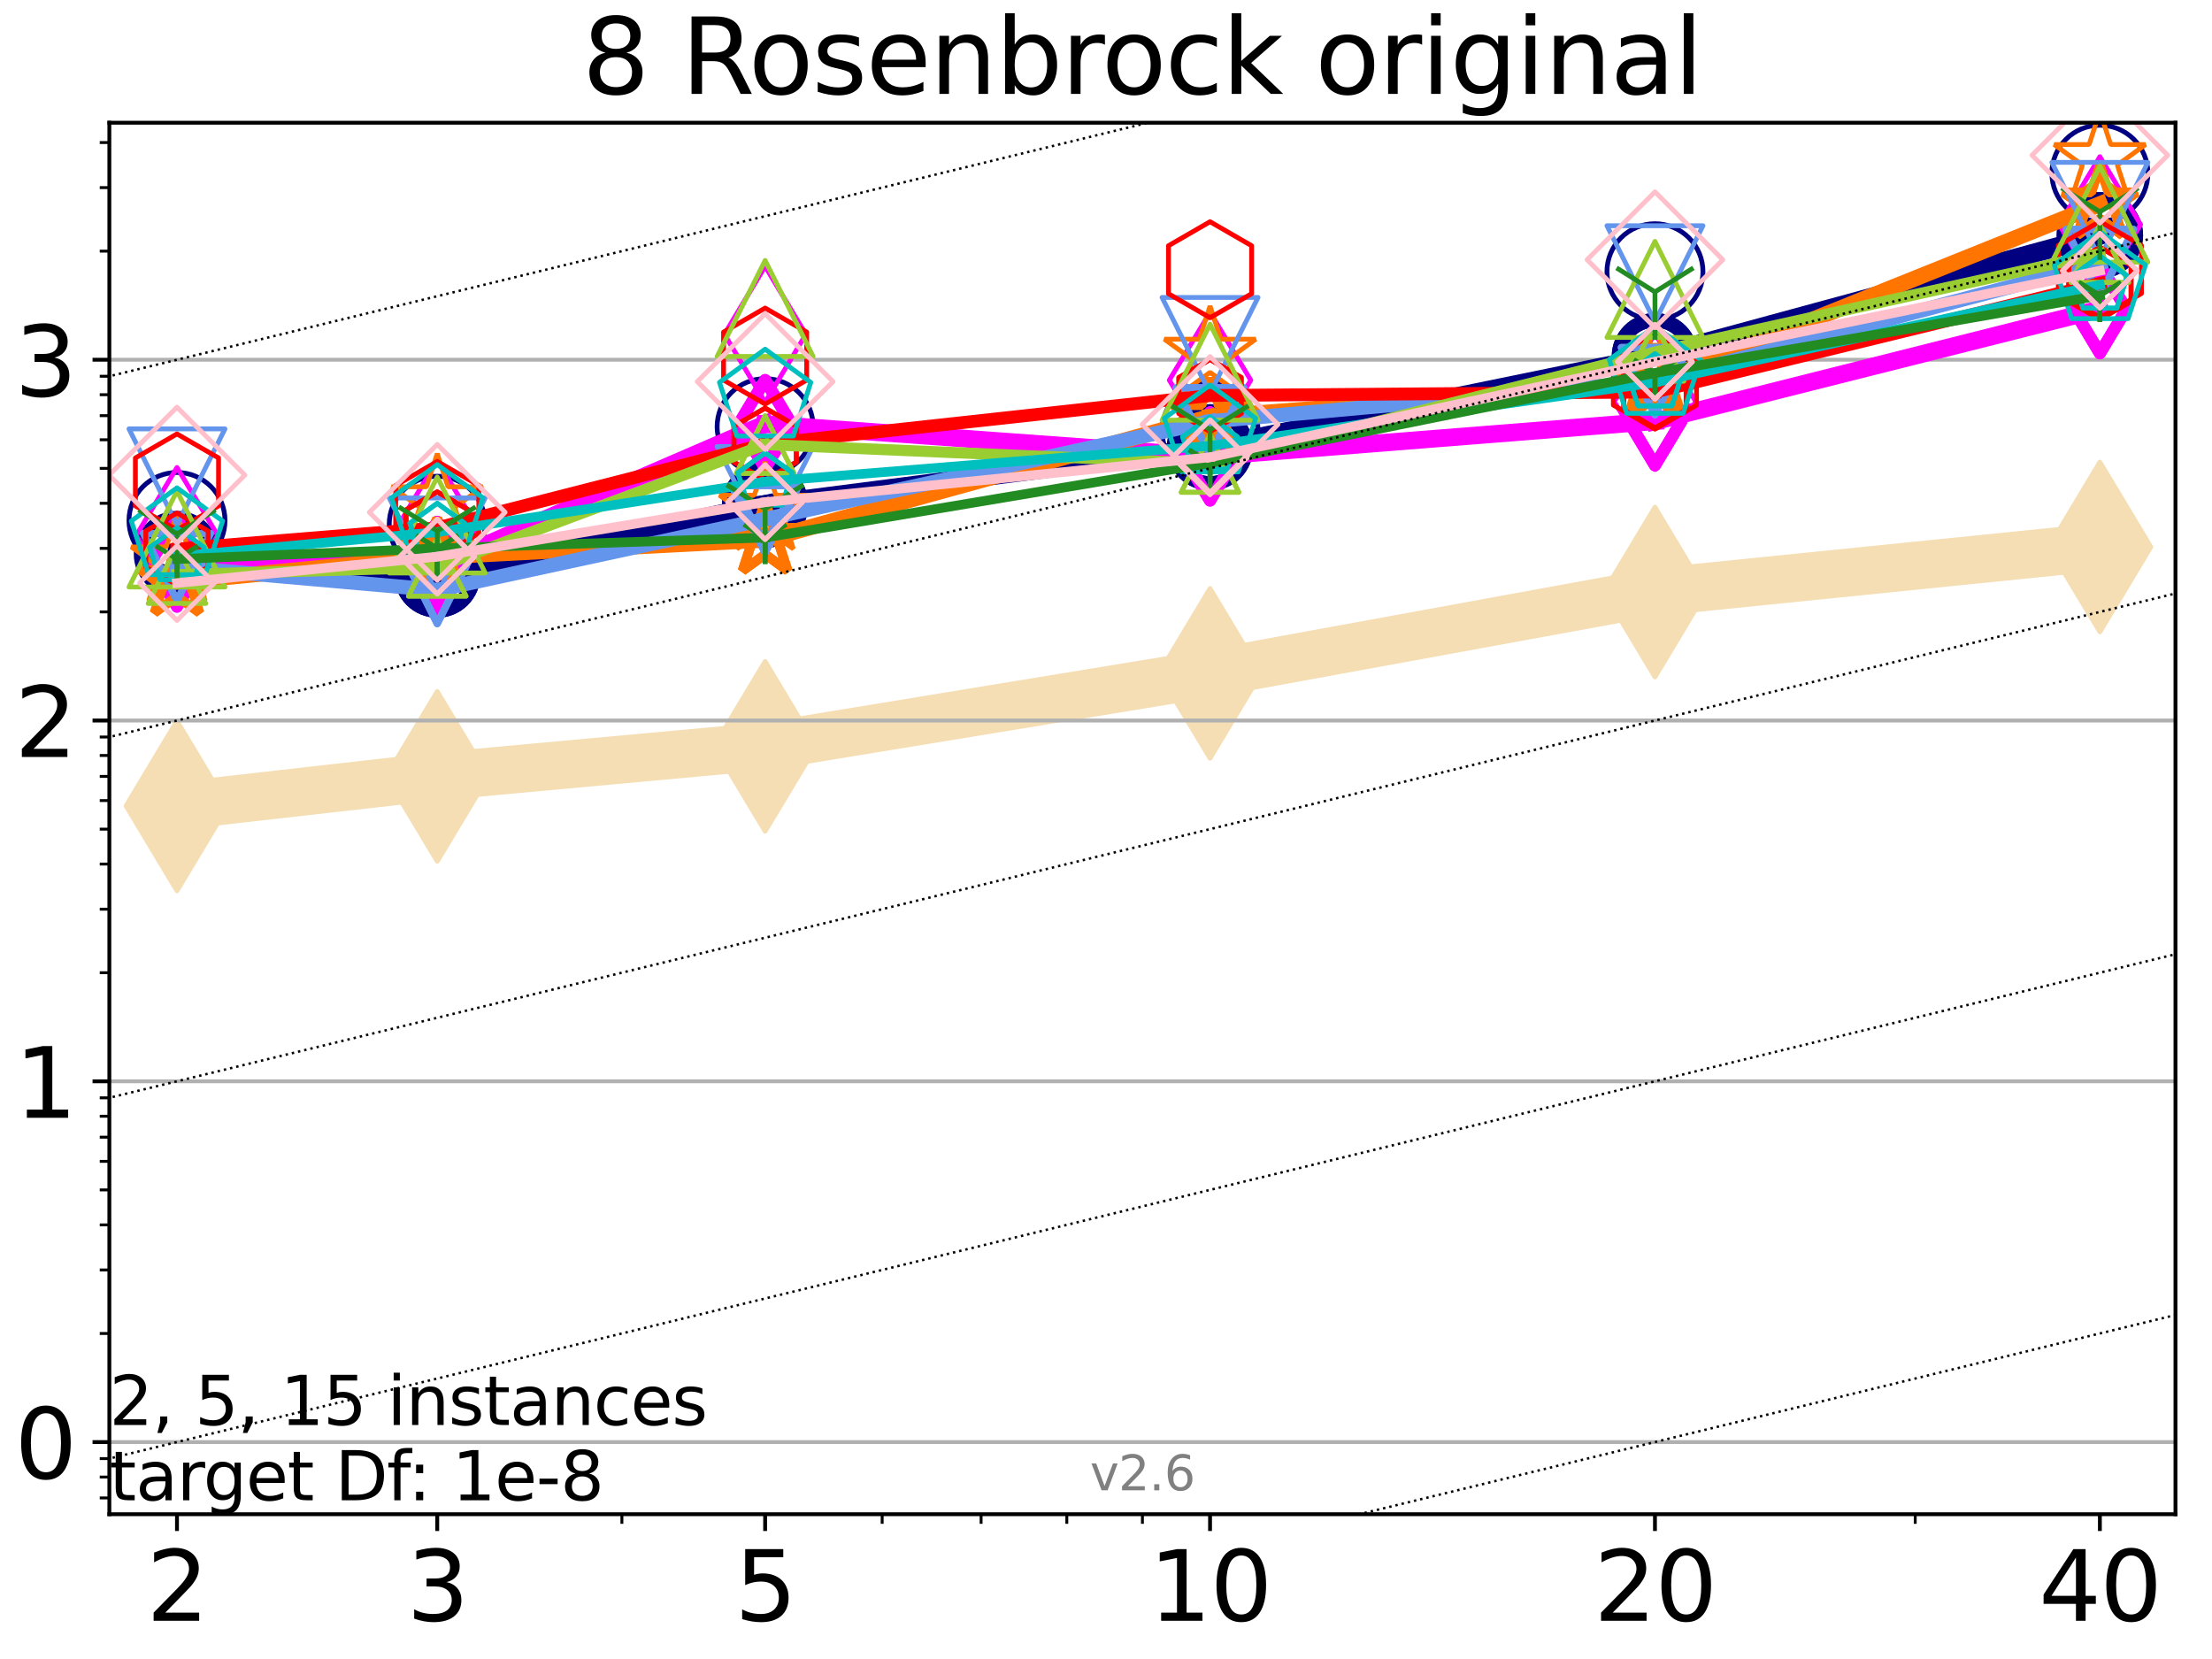 <?xml version="1.0" encoding="utf-8" standalone="no"?>
<!DOCTYPE svg PUBLIC "-//W3C//DTD SVG 1.1//EN"
  "http://www.w3.org/Graphics/SVG/1.1/DTD/svg11.dtd">
<svg xmlns:xlink="http://www.w3.org/1999/xlink" width="460.8pt" height="345.6pt" viewBox="0 0 460.8 345.6" xmlns="http://www.w3.org/2000/svg" version="1.1">
 <defs>
  <style type="text/css">*{stroke-linejoin: round; stroke-linecap: butt}</style>
 </defs>
 <g id="figure_1">
  <g id="patch_1">
   <path d="M 0 345.6 
L 460.8 345.6 
L 460.8 0 
L 0 0 
z
" style="fill: #ffffff"/>
  </g>
  <g id="axes_1">
   <g id="patch_2">
    <path d="M 22.78 315.44 
L 453.192 315.44 
L 453.192 25.56 
L 22.78 25.56 
z
" style="fill: #ffffff"/>
   </g>
   <g id="line2d_1">
    <path d="M 36.868 167.878 
L 91.085 161.74 
L 159.39 155.48 
L 252.074 140.279 
L 344.758 123.341 
L 437.443 113.948 
" clip-path="url(#p76597a1f8c)" style="fill: none; stroke: #f5deb3; stroke-width: 10; stroke-linecap: square"/>
    <defs>
     <path id="m8e756c20cd" d="M -0 17.678 
L 10.607 0 
L 0 -17.678 
L -10.607 -0 
z
" style="stroke: #f5deb3; stroke-linejoin: miter"/>
    </defs>
    <g clip-path="url(#p76597a1f8c)">
     <use xlink:href="#m8e756c20cd" x="36.868" y="167.878" style="fill: #f5deb3; stroke: #f5deb3; stroke-linejoin: miter"/>
     <use xlink:href="#m8e756c20cd" x="91.085" y="161.74" style="fill: #f5deb3; stroke: #f5deb3; stroke-linejoin: miter"/>
     <use xlink:href="#m8e756c20cd" x="159.39" y="155.48" style="fill: #f5deb3; stroke: #f5deb3; stroke-linejoin: miter"/>
     <use xlink:href="#m8e756c20cd" x="252.074" y="140.279" style="fill: #f5deb3; stroke: #f5deb3; stroke-linejoin: miter"/>
     <use xlink:href="#m8e756c20cd" x="344.758" y="123.341" style="fill: #f5deb3; stroke: #f5deb3; stroke-linejoin: miter"/>
     <use xlink:href="#m8e756c20cd" x="437.443" y="113.948" style="fill: #f5deb3; stroke: #f5deb3; stroke-linejoin: miter"/>
    </g>
   </g>
   <g id="matplotlib.axis_1">
    <g id="xtick_1">
     <g id="line2d_2">
      <defs>
       <path id="mc67510b1e1" d="M 0 0 
L 0 3.5 
" style="stroke: #000000; stroke-width: 0.8"/>
      </defs>
      <g>
       <use xlink:href="#mc67510b1e1" x="36.868" y="315.44" style="stroke: #000000; stroke-width: 0.8"/>
      </g>
     </g>
     <g id="text_1">
      <!-- 2 -->
      <g transform="translate(30.506 337.637)scale(0.2 -0.2)">
       <defs>
        <path id="DejaVuSans-32" d="M 1228 531 
L 3431 531 
L 3431 0 
L 469 0 
L 469 531 
Q 828 903 1448 1529 
Q 2069 2156 2228 2338 
Q 2531 2678 2651 2914 
Q 2772 3150 2772 3378 
Q 2772 3750 2511 3984 
Q 2250 4219 1831 4219 
Q 1534 4219 1204 4116 
Q 875 4013 500 3803 
L 500 4441 
Q 881 4594 1212 4672 
Q 1544 4750 1819 4750 
Q 2544 4750 2975 4387 
Q 3406 4025 3406 3419 
Q 3406 3131 3298 2873 
Q 3191 2616 2906 2266 
Q 2828 2175 2409 1742 
Q 1991 1309 1228 531 
z
" transform="scale(0.016)"/>
       </defs>
       <use xlink:href="#DejaVuSans-32"/>
      </g>
     </g>
    </g>
    <g id="xtick_2">
     <g id="line2d_3">
      <g>
       <use xlink:href="#mc67510b1e1" x="91.085" y="315.44" style="stroke: #000000; stroke-width: 0.8"/>
      </g>
     </g>
     <g id="text_2">
      <!-- 3 -->
      <g transform="translate(84.723 337.637)scale(0.2 -0.2)">
       <defs>
        <path id="DejaVuSans-33" d="M 2597 2516 
Q 3050 2419 3304 2112 
Q 3559 1806 3559 1356 
Q 3559 666 3084 287 
Q 2609 -91 1734 -91 
Q 1441 -91 1130 -33 
Q 819 25 488 141 
L 488 750 
Q 750 597 1062 519 
Q 1375 441 1716 441 
Q 2309 441 2620 675 
Q 2931 909 2931 1356 
Q 2931 1769 2642 2001 
Q 2353 2234 1838 2234 
L 1294 2234 
L 1294 2753 
L 1863 2753 
Q 2328 2753 2575 2939 
Q 2822 3125 2822 3475 
Q 2822 3834 2567 4026 
Q 2313 4219 1838 4219 
Q 1578 4219 1281 4162 
Q 984 4106 628 3988 
L 628 4550 
Q 988 4650 1302 4700 
Q 1616 4750 1894 4750 
Q 2613 4750 3031 4423 
Q 3450 4097 3450 3541 
Q 3450 3153 3228 2886 
Q 3006 2619 2597 2516 
z
" transform="scale(0.016)"/>
       </defs>
       <use xlink:href="#DejaVuSans-33"/>
      </g>
     </g>
    </g>
    <g id="xtick_3">
     <g id="line2d_4">
      <g>
       <use xlink:href="#mc67510b1e1" x="159.39" y="315.44" style="stroke: #000000; stroke-width: 0.8"/>
      </g>
     </g>
     <g id="text_3">
      <!-- 5 -->
      <g transform="translate(153.028 337.637)scale(0.2 -0.2)">
       <defs>
        <path id="DejaVuSans-35" d="M 691 4666 
L 3169 4666 
L 3169 4134 
L 1269 4134 
L 1269 2991 
Q 1406 3038 1543 3061 
Q 1681 3084 1819 3084 
Q 2600 3084 3056 2656 
Q 3513 2228 3513 1497 
Q 3513 744 3044 326 
Q 2575 -91 1722 -91 
Q 1428 -91 1123 -41 
Q 819 9 494 109 
L 494 744 
Q 775 591 1075 516 
Q 1375 441 1709 441 
Q 2250 441 2565 725 
Q 2881 1009 2881 1497 
Q 2881 1984 2565 2268 
Q 2250 2553 1709 2553 
Q 1456 2553 1204 2497 
Q 953 2441 691 2322 
L 691 4666 
z
" transform="scale(0.016)"/>
       </defs>
       <use xlink:href="#DejaVuSans-35"/>
      </g>
     </g>
    </g>
    <g id="xtick_4">
     <g id="line2d_5">
      <g>
       <use xlink:href="#mc67510b1e1" x="252.074" y="315.44" style="stroke: #000000; stroke-width: 0.8"/>
      </g>
     </g>
     <g id="text_4">
      <!-- 10 -->
      <g transform="translate(239.349 337.637)scale(0.2 -0.2)">
       <defs>
        <path id="DejaVuSans-31" d="M 794 531 
L 1825 531 
L 1825 4091 
L 703 3866 
L 703 4441 
L 1819 4666 
L 2450 4666 
L 2450 531 
L 3481 531 
L 3481 0 
L 794 0 
L 794 531 
z
" transform="scale(0.016)"/>
        <path id="DejaVuSans-30" d="M 2034 4250 
Q 1547 4250 1301 3770 
Q 1056 3291 1056 2328 
Q 1056 1369 1301 889 
Q 1547 409 2034 409 
Q 2525 409 2770 889 
Q 3016 1369 3016 2328 
Q 3016 3291 2770 3770 
Q 2525 4250 2034 4250 
z
M 2034 4750 
Q 2819 4750 3233 4129 
Q 3647 3509 3647 2328 
Q 3647 1150 3233 529 
Q 2819 -91 2034 -91 
Q 1250 -91 836 529 
Q 422 1150 422 2328 
Q 422 3509 836 4129 
Q 1250 4750 2034 4750 
z
" transform="scale(0.016)"/>
       </defs>
       <use xlink:href="#DejaVuSans-31"/>
       <use xlink:href="#DejaVuSans-30" x="63.623"/>
      </g>
     </g>
    </g>
    <g id="xtick_5">
     <g id="line2d_6">
      <g>
       <use xlink:href="#mc67510b1e1" x="344.758" y="315.44" style="stroke: #000000; stroke-width: 0.8"/>
      </g>
     </g>
     <g id="text_5">
      <!-- 20 -->
      <g transform="translate(332.033 337.637)scale(0.2 -0.2)">
       <use xlink:href="#DejaVuSans-32"/>
       <use xlink:href="#DejaVuSans-30" x="63.623"/>
      </g>
     </g>
    </g>
    <g id="xtick_6">
     <g id="line2d_7">
      <g>
       <use xlink:href="#mc67510b1e1" x="437.443" y="315.44" style="stroke: #000000; stroke-width: 0.8"/>
      </g>
     </g>
     <g id="text_6">
      <!-- 40 -->
      <g transform="translate(424.718 337.637)scale(0.2 -0.2)">
       <defs>
        <path id="DejaVuSans-34" d="M 2419 4116 
L 825 1625 
L 2419 1625 
L 2419 4116 
z
M 2253 4666 
L 3047 4666 
L 3047 1625 
L 3713 1625 
L 3713 1100 
L 3047 1100 
L 3047 0 
L 2419 0 
L 2419 1100 
L 313 1100 
L 313 1709 
L 2253 4666 
z
" transform="scale(0.016)"/>
       </defs>
       <use xlink:href="#DejaVuSans-34"/>
       <use xlink:href="#DejaVuSans-30" x="63.623"/>
      </g>
     </g>
    </g>
    <g id="xtick_7">
     <g id="line2d_8">
      <defs>
       <path id="md69609abc0" d="M 0 0 
L 0 2 
" style="stroke: #000000; stroke-width: 0.6"/>
      </defs>
      <g>
       <use xlink:href="#md69609abc0" x="129.552" y="315.44" style="stroke: #000000; stroke-width: 0.6"/>
      </g>
     </g>
    </g>
    <g id="xtick_8">
     <g id="line2d_9">
      <g>
       <use xlink:href="#md69609abc0" x="183.769" y="315.44" style="stroke: #000000; stroke-width: 0.6"/>
      </g>
     </g>
    </g>
    <g id="xtick_9">
     <g id="line2d_10">
      <g>
       <use xlink:href="#md69609abc0" x="204.381" y="315.44" style="stroke: #000000; stroke-width: 0.6"/>
      </g>
     </g>
    </g>
    <g id="xtick_10">
     <g id="line2d_11">
      <g>
       <use xlink:href="#md69609abc0" x="222.237" y="315.44" style="stroke: #000000; stroke-width: 0.6"/>
      </g>
     </g>
    </g>
    <g id="xtick_11">
     <g id="line2d_12">
      <g>
       <use xlink:href="#md69609abc0" x="237.986" y="315.44" style="stroke: #000000; stroke-width: 0.6"/>
      </g>
     </g>
    </g>
    <g id="xtick_12">
     <g id="line2d_13">
      <g>
       <use xlink:href="#md69609abc0" x="398.975" y="315.44" style="stroke: #000000; stroke-width: 0.6"/>
      </g>
     </g>
    </g>
   </g>
   <g id="matplotlib.axis_2">
    <g id="ytick_1">
     <g id="line2d_14">
      <path d="M 22.78 300.409 
L 453.192 300.409 
" clip-path="url(#p76597a1f8c)" style="fill: none; stroke: #b0b0b0; stroke-width: 0.8; stroke-linecap: square"/>
     </g>
     <g id="line2d_15">
      <defs>
       <path id="m355507fa91" d="M 0 0 
L -3.5 0 
" style="stroke: #000000; stroke-width: 0.8"/>
      </defs>
      <g>
       <use xlink:href="#m355507fa91" x="22.78" y="300.409" style="stroke: #000000; stroke-width: 0.8"/>
      </g>
     </g>
     <g id="text_7">
      <!-- 0 -->
      <g transform="translate(3.055 308.007)scale(0.2 -0.2)">
       <use xlink:href="#DejaVuSans-30"/>
      </g>
     </g>
    </g>
    <g id="ytick_2">
     <g id="line2d_16">
      <path d="M 22.78 225.254 
L 453.192 225.254 
" clip-path="url(#p76597a1f8c)" style="fill: none; stroke: #b0b0b0; stroke-width: 0.8; stroke-linecap: square"/>
     </g>
     <g id="line2d_17">
      <g>
       <use xlink:href="#m355507fa91" x="22.78" y="225.254" style="stroke: #000000; stroke-width: 0.8"/>
      </g>
     </g>
     <g id="text_8">
      <!-- 1 -->
      <g transform="translate(3.055 232.852)scale(0.2 -0.2)">
       <use xlink:href="#DejaVuSans-31"/>
      </g>
     </g>
    </g>
    <g id="ytick_3">
     <g id="line2d_18">
      <path d="M 22.78 150.098 
L 453.192 150.098 
" clip-path="url(#p76597a1f8c)" style="fill: none; stroke: #b0b0b0; stroke-width: 0.8; stroke-linecap: square"/>
     </g>
     <g id="line2d_19">
      <g>
       <use xlink:href="#m355507fa91" x="22.78" y="150.098" style="stroke: #000000; stroke-width: 0.8"/>
      </g>
     </g>
     <g id="text_9">
      <!-- 2 -->
      <g transform="translate(3.055 157.697)scale(0.2 -0.2)">
       <use xlink:href="#DejaVuSans-32"/>
      </g>
     </g>
    </g>
    <g id="ytick_4">
     <g id="line2d_20">
      <path d="M 22.78 74.943 
L 453.192 74.943 
" clip-path="url(#p76597a1f8c)" style="fill: none; stroke: #b0b0b0; stroke-width: 0.8; stroke-linecap: square"/>
     </g>
     <g id="line2d_21">
      <g>
       <use xlink:href="#m355507fa91" x="22.78" y="74.943" style="stroke: #000000; stroke-width: 0.8"/>
      </g>
     </g>
     <g id="text_10">
      <!-- 3 -->
      <g transform="translate(3.055 82.542)scale(0.2 -0.2)">
       <use xlink:href="#DejaVuSans-33"/>
      </g>
     </g>
    </g>
    <g id="ytick_5">
     <g id="line2d_22">
      <defs>
       <path id="ma5ce70a552" d="M 0 0 
L -2 0 
" style="stroke: #000000; stroke-width: 0.6"/>
      </defs>
      <g>
       <use xlink:href="#ma5ce70a552" x="22.78" y="312.051" style="stroke: #000000; stroke-width: 0.6"/>
      </g>
     </g>
    </g>
    <g id="ytick_6">
     <g id="line2d_23">
      <g>
       <use xlink:href="#ma5ce70a552" x="22.78" y="307.692" style="stroke: #000000; stroke-width: 0.6"/>
      </g>
     </g>
    </g>
    <g id="ytick_7">
     <g id="line2d_24">
      <g>
       <use xlink:href="#ma5ce70a552" x="22.78" y="303.848" style="stroke: #000000; stroke-width: 0.6"/>
      </g>
     </g>
    </g>
    <g id="ytick_8">
     <g id="line2d_25">
      <g>
       <use xlink:href="#ma5ce70a552" x="22.78" y="277.785" style="stroke: #000000; stroke-width: 0.6"/>
      </g>
     </g>
    </g>
    <g id="ytick_9">
     <g id="line2d_26">
      <g>
       <use xlink:href="#ma5ce70a552" x="22.78" y="264.551" style="stroke: #000000; stroke-width: 0.6"/>
      </g>
     </g>
    </g>
    <g id="ytick_10">
     <g id="line2d_27">
      <g>
       <use xlink:href="#ma5ce70a552" x="22.78" y="255.161" style="stroke: #000000; stroke-width: 0.6"/>
      </g>
     </g>
    </g>
    <g id="ytick_11">
     <g id="line2d_28">
      <g>
       <use xlink:href="#ma5ce70a552" x="22.78" y="247.878" style="stroke: #000000; stroke-width: 0.6"/>
      </g>
     </g>
    </g>
    <g id="ytick_12">
     <g id="line2d_29">
      <g>
       <use xlink:href="#ma5ce70a552" x="22.78" y="241.927" style="stroke: #000000; stroke-width: 0.6"/>
      </g>
     </g>
    </g>
    <g id="ytick_13">
     <g id="line2d_30">
      <g>
       <use xlink:href="#ma5ce70a552" x="22.78" y="236.895" style="stroke: #000000; stroke-width: 0.6"/>
      </g>
     </g>
    </g>
    <g id="ytick_14">
     <g id="line2d_31">
      <g>
       <use xlink:href="#ma5ce70a552" x="22.78" y="232.537" style="stroke: #000000; stroke-width: 0.6"/>
      </g>
     </g>
    </g>
    <g id="ytick_15">
     <g id="line2d_32">
      <g>
       <use xlink:href="#ma5ce70a552" x="22.78" y="228.693" style="stroke: #000000; stroke-width: 0.6"/>
      </g>
     </g>
    </g>
    <g id="ytick_16">
     <g id="line2d_33">
      <g>
       <use xlink:href="#ma5ce70a552" x="22.78" y="202.63" style="stroke: #000000; stroke-width: 0.6"/>
      </g>
     </g>
    </g>
    <g id="ytick_17">
     <g id="line2d_34">
      <g>
       <use xlink:href="#ma5ce70a552" x="22.78" y="189.396" style="stroke: #000000; stroke-width: 0.6"/>
      </g>
     </g>
    </g>
    <g id="ytick_18">
     <g id="line2d_35">
      <g>
       <use xlink:href="#ma5ce70a552" x="22.78" y="180.006" style="stroke: #000000; stroke-width: 0.6"/>
      </g>
     </g>
    </g>
    <g id="ytick_19">
     <g id="line2d_36">
      <g>
       <use xlink:href="#ma5ce70a552" x="22.78" y="172.722" style="stroke: #000000; stroke-width: 0.6"/>
      </g>
     </g>
    </g>
    <g id="ytick_20">
     <g id="line2d_37">
      <g>
       <use xlink:href="#ma5ce70a552" x="22.78" y="166.772" style="stroke: #000000; stroke-width: 0.6"/>
      </g>
     </g>
    </g>
    <g id="ytick_21">
     <g id="line2d_38">
      <g>
       <use xlink:href="#ma5ce70a552" x="22.78" y="161.74" style="stroke: #000000; stroke-width: 0.6"/>
      </g>
     </g>
    </g>
    <g id="ytick_22">
     <g id="line2d_39">
      <g>
       <use xlink:href="#ma5ce70a552" x="22.78" y="157.382" style="stroke: #000000; stroke-width: 0.6"/>
      </g>
     </g>
    </g>
    <g id="ytick_23">
     <g id="line2d_40">
      <g>
       <use xlink:href="#ma5ce70a552" x="22.78" y="153.537" style="stroke: #000000; stroke-width: 0.6"/>
      </g>
     </g>
    </g>
    <g id="ytick_24">
     <g id="line2d_41">
      <g>
       <use xlink:href="#ma5ce70a552" x="22.78" y="127.474" style="stroke: #000000; stroke-width: 0.6"/>
      </g>
     </g>
    </g>
    <g id="ytick_25">
     <g id="line2d_42">
      <g>
       <use xlink:href="#ma5ce70a552" x="22.78" y="114.24" style="stroke: #000000; stroke-width: 0.6"/>
      </g>
     </g>
    </g>
    <g id="ytick_26">
     <g id="line2d_43">
      <g>
       <use xlink:href="#ma5ce70a552" x="22.78" y="104.85" style="stroke: #000000; stroke-width: 0.6"/>
      </g>
     </g>
    </g>
    <g id="ytick_27">
     <g id="line2d_44">
      <g>
       <use xlink:href="#ma5ce70a552" x="22.78" y="97.567" style="stroke: #000000; stroke-width: 0.6"/>
      </g>
     </g>
    </g>
    <g id="ytick_28">
     <g id="line2d_45">
      <g>
       <use xlink:href="#ma5ce70a552" x="22.78" y="91.616" style="stroke: #000000; stroke-width: 0.6"/>
      </g>
     </g>
    </g>
    <g id="ytick_29">
     <g id="line2d_46">
      <g>
       <use xlink:href="#ma5ce70a552" x="22.78" y="86.585" style="stroke: #000000; stroke-width: 0.6"/>
      </g>
     </g>
    </g>
    <g id="ytick_30">
     <g id="line2d_47">
      <g>
       <use xlink:href="#ma5ce70a552" x="22.78" y="82.227" style="stroke: #000000; stroke-width: 0.6"/>
      </g>
     </g>
    </g>
    <g id="ytick_31">
     <g id="line2d_48">
      <g>
       <use xlink:href="#ma5ce70a552" x="22.78" y="78.382" style="stroke: #000000; stroke-width: 0.6"/>
      </g>
     </g>
    </g>
    <g id="ytick_32">
     <g id="line2d_49">
      <g>
       <use xlink:href="#ma5ce70a552" x="22.78" y="52.319" style="stroke: #000000; stroke-width: 0.6"/>
      </g>
     </g>
    </g>
    <g id="ytick_33">
     <g id="line2d_50">
      <g>
       <use xlink:href="#ma5ce70a552" x="22.78" y="39.085" style="stroke: #000000; stroke-width: 0.6"/>
      </g>
     </g>
    </g>
    <g id="ytick_34">
     <g id="line2d_51">
      <g>
       <use xlink:href="#ma5ce70a552" x="22.78" y="29.695" style="stroke: #000000; stroke-width: 0.6"/>
      </g>
     </g>
    </g>
   </g>
   <g id="line2d_52">
    <path d="M 36.868 115.426 
L 91.085 119.682 
" clip-path="url(#p76597a1f8c)" style="fill: none; stroke: #000080; stroke-width: 4; stroke-linecap: square"/>
    <defs>
     <path id="m972551c356" d="M 0 7.5 
C 1.989 7.5 3.897 6.71 5.303 5.303 
C 6.71 3.897 7.5 1.989 7.5 0 
C 7.5 -1.989 6.71 -3.897 5.303 -5.303 
C 3.897 -6.71 1.989 -7.5 0 -7.5 
C -1.989 -7.5 -3.897 -6.71 -5.303 -5.303 
C -6.71 -3.897 -7.5 -1.989 -7.5 0 
C -7.5 1.989 -6.71 3.897 -5.303 5.303 
C -3.897 6.71 -1.989 7.5 0 7.5 
z
" style="stroke: #000080; stroke-width: 3"/>
    </defs>
    <g clip-path="url(#p76597a1f8c)">
     <use xlink:href="#m972551c356" x="36.868" y="115.426" style="fill-opacity: 0; stroke: #000080; stroke-width: 3"/>
     <use xlink:href="#m972551c356" x="91.085" y="119.682" style="fill-opacity: 0; stroke: #000080; stroke-width: 3"/>
    </g>
   </g>
   <g id="line2d_53">
    <path d="M 91.085 119.682 
L 159.39 105.132 
" clip-path="url(#p76597a1f8c)" style="fill: none; stroke: #000080; stroke-width: 4; stroke-linecap: square"/>
    <g clip-path="url(#p76597a1f8c)">
     <use xlink:href="#m972551c356" x="91.085" y="119.682" style="fill-opacity: 0; stroke: #000080; stroke-width: 3"/>
     <use xlink:href="#m972551c356" x="159.39" y="105.132" style="fill-opacity: 0; stroke: #000080; stroke-width: 3"/>
    </g>
   </g>
   <g id="line2d_54">
    <path d="M 159.39 105.132 
L 252.074 93.2 
" clip-path="url(#p76597a1f8c)" style="fill: none; stroke: #000080; stroke-width: 4; stroke-linecap: square"/>
    <g clip-path="url(#p76597a1f8c)">
     <use xlink:href="#m972551c356" x="159.39" y="105.132" style="fill-opacity: 0; stroke: #000080; stroke-width: 3"/>
     <use xlink:href="#m972551c356" x="252.074" y="93.2" style="fill-opacity: 0; stroke: #000080; stroke-width: 3"/>
    </g>
   </g>
   <g id="line2d_55">
    <path d="M 252.074 93.2 
L 344.758 74.219 
" clip-path="url(#p76597a1f8c)" style="fill: none; stroke: #000080; stroke-width: 4; stroke-linecap: square"/>
    <g clip-path="url(#p76597a1f8c)">
     <use xlink:href="#m972551c356" x="252.074" y="93.2" style="fill-opacity: 0; stroke: #000080; stroke-width: 3"/>
     <use xlink:href="#m972551c356" x="344.758" y="74.219" style="fill-opacity: 0; stroke: #000080; stroke-width: 3"/>
    </g>
   </g>
   <g id="line2d_56">
    <path d="M 344.758 74.219 
L 437.443 49.015 
" clip-path="url(#p76597a1f8c)" style="fill: none; stroke: #000080; stroke-width: 4; stroke-linecap: square"/>
    <g clip-path="url(#p76597a1f8c)">
     <use xlink:href="#m972551c356" x="344.758" y="74.219" style="fill-opacity: 0; stroke: #000080; stroke-width: 3"/>
     <use xlink:href="#m972551c356" x="437.443" y="49.015" style="fill-opacity: 0; stroke: #000080; stroke-width: 3"/>
    </g>
   </g>
   <g id="line2d_57">
    <path d="M 437.443 49.015 
" clip-path="url(#p76597a1f8c)" style="fill: none; stroke: #000080; stroke-width: 4; stroke-linecap: square"/>
    <g clip-path="url(#p76597a1f8c)">
     <use xlink:href="#m972551c356" x="437.443" y="49.015" style="fill-opacity: 0; stroke: #000080; stroke-width: 3"/>
    </g>
   </g>
   <g id="line2d_58"/>
   <g id="line2d_59">
    <defs>
     <path id="mdd5390651e" d="M 0 10 
C 2.652 10 5.196 8.946 7.071 7.071 
C 8.946 5.196 10 2.652 10 0 
C 10 -2.652 8.946 -5.196 7.071 -7.071 
C 5.196 -8.946 2.652 -10 0 -10 
C -2.652 -10 -5.196 -8.946 -7.071 -7.071 
C -8.946 -5.196 -10 -2.652 -10 0 
C -10 2.652 -8.946 5.196 -7.071 7.071 
C -5.196 8.946 -2.652 10 0 10 
z
" style="stroke: #000080"/>
    </defs>
    <g clip-path="url(#p76597a1f8c)">
     <use xlink:href="#mdd5390651e" x="36.868" y="108.426" style="fill-opacity: 0; stroke: #000080"/>
     <use xlink:href="#mdd5390651e" x="91.085" y="109.209" style="fill-opacity: 0; stroke: #000080"/>
     <use xlink:href="#mdd5390651e" x="159.39" y="88.883" style="fill-opacity: 0; stroke: #000080"/>
     <use xlink:href="#mdd5390651e" x="252.074" y="89.761" style="fill-opacity: 0; stroke: #000080"/>
     <use xlink:href="#mdd5390651e" x="344.758" y="56.604" style="fill-opacity: 0; stroke: #000080"/>
     <use xlink:href="#mdd5390651e" x="437.443" y="36.088" style="fill-opacity: 0; stroke: #000080"/>
    </g>
   </g>
   <g id="line2d_60">
    <path d="M 36.868 117.223 
L 91.085 117.881 
" clip-path="url(#p76597a1f8c)" style="fill: none; stroke: #ff00ff; stroke-width: 3.667; stroke-linecap: square"/>
    <defs>
     <path id="mc9f9c34407" d="M -0 9.192 
L 5.515 0 
L 0 -9.192 
L -5.515 -0 
z
" style="stroke: #ff00ff; stroke-width: 2.5; stroke-linejoin: miter"/>
    </defs>
    <g clip-path="url(#p76597a1f8c)">
     <use xlink:href="#mc9f9c34407" x="36.868" y="117.223" style="fill-opacity: 0; stroke: #ff00ff; stroke-width: 2.5; stroke-linejoin: miter"/>
     <use xlink:href="#mc9f9c34407" x="91.085" y="117.881" style="fill-opacity: 0; stroke: #ff00ff; stroke-width: 2.5; stroke-linejoin: miter"/>
    </g>
   </g>
   <g id="line2d_61">
    <path d="M 91.085 117.881 
L 159.39 88.355 
" clip-path="url(#p76597a1f8c)" style="fill: none; stroke: #ff00ff; stroke-width: 3.667; stroke-linecap: square"/>
    <g clip-path="url(#p76597a1f8c)">
     <use xlink:href="#mc9f9c34407" x="91.085" y="117.881" style="fill-opacity: 0; stroke: #ff00ff; stroke-width: 2.5; stroke-linejoin: miter"/>
     <use xlink:href="#mc9f9c34407" x="159.39" y="88.355" style="fill-opacity: 0; stroke: #ff00ff; stroke-width: 2.5; stroke-linejoin: miter"/>
    </g>
   </g>
   <g id="line2d_62">
    <path d="M 159.39 88.355 
L 252.074 95.082 
" clip-path="url(#p76597a1f8c)" style="fill: none; stroke: #ff00ff; stroke-width: 3.667; stroke-linecap: square"/>
    <g clip-path="url(#p76597a1f8c)">
     <use xlink:href="#mc9f9c34407" x="159.39" y="88.355" style="fill-opacity: 0; stroke: #ff00ff; stroke-width: 2.5; stroke-linejoin: miter"/>
     <use xlink:href="#mc9f9c34407" x="252.074" y="95.082" style="fill-opacity: 0; stroke: #ff00ff; stroke-width: 2.5; stroke-linejoin: miter"/>
    </g>
   </g>
   <g id="line2d_63">
    <path d="M 252.074 95.082 
L 344.758 87.754 
" clip-path="url(#p76597a1f8c)" style="fill: none; stroke: #ff00ff; stroke-width: 3.667; stroke-linecap: square"/>
    <g clip-path="url(#p76597a1f8c)">
     <use xlink:href="#mc9f9c34407" x="252.074" y="95.082" style="fill-opacity: 0; stroke: #ff00ff; stroke-width: 2.5; stroke-linejoin: miter"/>
     <use xlink:href="#mc9f9c34407" x="344.758" y="87.754" style="fill-opacity: 0; stroke: #ff00ff; stroke-width: 2.5; stroke-linejoin: miter"/>
    </g>
   </g>
   <g id="line2d_64">
    <path d="M 344.758 87.754 
L 437.443 64.411 
" clip-path="url(#p76597a1f8c)" style="fill: none; stroke: #ff00ff; stroke-width: 3.667; stroke-linecap: square"/>
    <g clip-path="url(#p76597a1f8c)">
     <use xlink:href="#mc9f9c34407" x="344.758" y="87.754" style="fill-opacity: 0; stroke: #ff00ff; stroke-width: 2.5; stroke-linejoin: miter"/>
     <use xlink:href="#mc9f9c34407" x="437.443" y="64.411" style="fill-opacity: 0; stroke: #ff00ff; stroke-width: 2.5; stroke-linejoin: miter"/>
    </g>
   </g>
   <g id="line2d_65">
    <path d="M 437.443 64.411 
" clip-path="url(#p76597a1f8c)" style="fill: none; stroke: #ff00ff; stroke-width: 3.667; stroke-linecap: square"/>
    <g clip-path="url(#p76597a1f8c)">
     <use xlink:href="#mc9f9c34407" x="437.443" y="64.411" style="fill-opacity: 0; stroke: #ff00ff; stroke-width: 2.5; stroke-linejoin: miter"/>
    </g>
   </g>
   <g id="line2d_66"/>
   <g id="line2d_67">
    <defs>
     <path id="m4122c9fb9e" d="M -0 14.142 
L 8.485 0 
L -0 -14.142 
L -8.485 -0 
z
" style="stroke: #ff00ff; stroke-linejoin: miter"/>
    </defs>
    <g clip-path="url(#p76597a1f8c)">
     <use xlink:href="#m4122c9fb9e" x="36.868" y="111.527" style="fill-opacity: 0; stroke: #ff00ff; stroke-linejoin: miter"/>
     <use xlink:href="#m4122c9fb9e" x="91.085" y="110.059" style="fill-opacity: 0; stroke: #ff00ff; stroke-linejoin: miter"/>
     <use xlink:href="#m4122c9fb9e" x="159.39" y="69.635" style="fill-opacity: 0; stroke: #ff00ff; stroke-linejoin: miter"/>
     <use xlink:href="#m4122c9fb9e" x="252.074" y="79.197" style="fill-opacity: 0; stroke: #ff00ff; stroke-linejoin: miter"/>
     <use xlink:href="#m4122c9fb9e" x="344.758" y="83.661" style="fill-opacity: 0; stroke: #ff00ff; stroke-linejoin: miter"/>
     <use xlink:href="#m4122c9fb9e" x="437.443" y="46.782" style="fill-opacity: 0; stroke: #ff00ff; stroke-linejoin: miter"/>
    </g>
   </g>
   <g id="line2d_68">
    <path d="M 36.868 121.199 
L 91.085 115.945 
" clip-path="url(#p76597a1f8c)" style="fill: none; stroke: #ff7500; stroke-width: 3.333; stroke-linecap: square"/>
    <defs>
     <path id="m6e2f8997b4" d="M 0 -8 
L -1.796 -2.472 
L -7.608 -2.472 
L -2.906 0.944 
L -4.702 6.472 
L -0 3.056 
L 4.702 6.472 
L 2.906 0.944 
L 7.608 -2.472 
L 1.796 -2.472 
z
" style="stroke: #ff7500; stroke-width: 2; stroke-linejoin: bevel"/>
    </defs>
    <g clip-path="url(#p76597a1f8c)">
     <use xlink:href="#m6e2f8997b4" x="36.868" y="121.199" style="fill-opacity: 0; stroke: #ff7500; stroke-width: 2; stroke-linejoin: bevel"/>
     <use xlink:href="#m6e2f8997b4" x="91.085" y="115.945" style="fill-opacity: 0; stroke: #ff7500; stroke-width: 2; stroke-linejoin: bevel"/>
    </g>
   </g>
   <g id="line2d_69">
    <path d="M 91.085 115.945 
L 159.39 112.429 
" clip-path="url(#p76597a1f8c)" style="fill: none; stroke: #ff7500; stroke-width: 3.333; stroke-linecap: square"/>
    <g clip-path="url(#p76597a1f8c)">
     <use xlink:href="#m6e2f8997b4" x="91.085" y="115.945" style="fill-opacity: 0; stroke: #ff7500; stroke-width: 2; stroke-linejoin: bevel"/>
     <use xlink:href="#m6e2f8997b4" x="159.39" y="112.429" style="fill-opacity: 0; stroke: #ff7500; stroke-width: 2; stroke-linejoin: bevel"/>
    </g>
   </g>
   <g id="line2d_70">
    <path d="M 159.39 112.429 
L 252.074 86.855 
" clip-path="url(#p76597a1f8c)" style="fill: none; stroke: #ff7500; stroke-width: 3.333; stroke-linecap: square"/>
    <g clip-path="url(#p76597a1f8c)">
     <use xlink:href="#m6e2f8997b4" x="159.39" y="112.429" style="fill-opacity: 0; stroke: #ff7500; stroke-width: 2; stroke-linejoin: bevel"/>
     <use xlink:href="#m6e2f8997b4" x="252.074" y="86.855" style="fill-opacity: 0; stroke: #ff7500; stroke-width: 2; stroke-linejoin: bevel"/>
    </g>
   </g>
   <g id="line2d_71">
    <path d="M 252.074 86.855 
L 344.758 79.78 
" clip-path="url(#p76597a1f8c)" style="fill: none; stroke: #ff7500; stroke-width: 3.333; stroke-linecap: square"/>
    <g clip-path="url(#p76597a1f8c)">
     <use xlink:href="#m6e2f8997b4" x="252.074" y="86.855" style="fill-opacity: 0; stroke: #ff7500; stroke-width: 2; stroke-linejoin: bevel"/>
     <use xlink:href="#m6e2f8997b4" x="344.758" y="79.78" style="fill-opacity: 0; stroke: #ff7500; stroke-width: 2; stroke-linejoin: bevel"/>
    </g>
   </g>
   <g id="line2d_72">
    <path d="M 344.758 79.78 
L 437.443 42.537 
" clip-path="url(#p76597a1f8c)" style="fill: none; stroke: #ff7500; stroke-width: 3.333; stroke-linecap: square"/>
    <g clip-path="url(#p76597a1f8c)">
     <use xlink:href="#m6e2f8997b4" x="344.758" y="79.78" style="fill-opacity: 0; stroke: #ff7500; stroke-width: 2; stroke-linejoin: bevel"/>
     <use xlink:href="#m6e2f8997b4" x="437.443" y="42.537" style="fill-opacity: 0; stroke: #ff7500; stroke-width: 2; stroke-linejoin: bevel"/>
    </g>
   </g>
   <g id="line2d_73">
    <path d="M 437.443 42.537 
" clip-path="url(#p76597a1f8c)" style="fill: none; stroke: #ff7500; stroke-width: 3.333; stroke-linecap: square"/>
    <g clip-path="url(#p76597a1f8c)">
     <use xlink:href="#m6e2f8997b4" x="437.443" y="42.537" style="fill-opacity: 0; stroke: #ff7500; stroke-width: 2; stroke-linejoin: bevel"/>
    </g>
   </g>
   <g id="line2d_74"/>
   <g id="line2d_75">
    <defs>
     <path id="mdbd2c077d0" d="M 0 -10 
L -2.245 -3.09 
L -9.511 -3.09 
L -3.633 1.18 
L -5.878 8.09 
L -0 3.82 
L 5.878 8.09 
L 3.633 1.18 
L 9.511 -3.09 
L 2.245 -3.09 
z
" style="stroke: #ff7500; stroke-linejoin: bevel"/>
    </defs>
    <g clip-path="url(#p76597a1f8c)">
     <use xlink:href="#mdbd2c077d0" x="36.868" y="117.021" style="fill-opacity: 0; stroke: #ff7500; stroke-linejoin: bevel"/>
     <use xlink:href="#mdbd2c077d0" x="91.085" y="104.499" style="fill-opacity: 0; stroke: #ff7500; stroke-linejoin: bevel"/>
     <use xlink:href="#mdbd2c077d0" x="159.39" y="106.251" style="fill-opacity: 0; stroke: #ff7500; stroke-linejoin: bevel"/>
     <use xlink:href="#mdbd2c077d0" x="252.074" y="73.754" style="fill-opacity: 0; stroke: #ff7500; stroke-linejoin: bevel"/>
     <use xlink:href="#mdbd2c077d0" x="344.758" y="77.72" style="fill-opacity: 0; stroke: #ff7500; stroke-linejoin: bevel"/>
     <use xlink:href="#mdbd2c077d0" x="437.443" y="33.202" style="fill-opacity: 0; stroke: #ff7500; stroke-linejoin: bevel"/>
    </g>
   </g>
   <g id="line2d_76">
    <path d="M 36.868 118.13 
L 91.085 122.913 
" clip-path="url(#p76597a1f8c)" style="fill: none; stroke: #6495ed; stroke-width: 3; stroke-linecap: square"/>
    <defs>
     <path id="me99986882b" d="M -0 7 
L 7 -7 
L -7 -7 
z
" style="stroke: #6495ed; stroke-width: 1.5; stroke-linejoin: miter"/>
    </defs>
    <g clip-path="url(#p76597a1f8c)">
     <use xlink:href="#me99986882b" x="36.868" y="118.13" style="fill-opacity: 0; stroke: #6495ed; stroke-width: 1.5; stroke-linejoin: miter"/>
     <use xlink:href="#me99986882b" x="91.085" y="122.913" style="fill-opacity: 0; stroke: #6495ed; stroke-width: 1.5; stroke-linejoin: miter"/>
    </g>
   </g>
   <g id="line2d_77">
    <path d="M 91.085 122.913 
L 159.39 108.145 
" clip-path="url(#p76597a1f8c)" style="fill: none; stroke: #6495ed; stroke-width: 3; stroke-linecap: square"/>
    <g clip-path="url(#p76597a1f8c)">
     <use xlink:href="#me99986882b" x="91.085" y="122.913" style="fill-opacity: 0; stroke: #6495ed; stroke-width: 1.5; stroke-linejoin: miter"/>
     <use xlink:href="#me99986882b" x="159.39" y="108.145" style="fill-opacity: 0; stroke: #6495ed; stroke-width: 1.5; stroke-linejoin: miter"/>
    </g>
   </g>
   <g id="line2d_78">
    <path d="M 159.39 108.145 
L 252.074 87.785 
" clip-path="url(#p76597a1f8c)" style="fill: none; stroke: #6495ed; stroke-width: 3; stroke-linecap: square"/>
    <g clip-path="url(#p76597a1f8c)">
     <use xlink:href="#me99986882b" x="159.39" y="108.145" style="fill-opacity: 0; stroke: #6495ed; stroke-width: 1.5; stroke-linejoin: miter"/>
     <use xlink:href="#me99986882b" x="252.074" y="87.785" style="fill-opacity: 0; stroke: #6495ed; stroke-width: 1.5; stroke-linejoin: miter"/>
    </g>
   </g>
   <g id="line2d_79">
    <path d="M 252.074 87.785 
L 344.758 79.404 
" clip-path="url(#p76597a1f8c)" style="fill: none; stroke: #6495ed; stroke-width: 3; stroke-linecap: square"/>
    <g clip-path="url(#p76597a1f8c)">
     <use xlink:href="#me99986882b" x="252.074" y="87.785" style="fill-opacity: 0; stroke: #6495ed; stroke-width: 1.5; stroke-linejoin: miter"/>
     <use xlink:href="#me99986882b" x="344.758" y="79.404" style="fill-opacity: 0; stroke: #6495ed; stroke-width: 1.5; stroke-linejoin: miter"/>
    </g>
   </g>
   <g id="line2d_80">
    <path d="M 344.758 79.404 
L 437.443 54.791 
" clip-path="url(#p76597a1f8c)" style="fill: none; stroke: #6495ed; stroke-width: 3; stroke-linecap: square"/>
    <g clip-path="url(#p76597a1f8c)">
     <use xlink:href="#me99986882b" x="344.758" y="79.404" style="fill-opacity: 0; stroke: #6495ed; stroke-width: 1.5; stroke-linejoin: miter"/>
     <use xlink:href="#me99986882b" x="437.443" y="54.791" style="fill-opacity: 0; stroke: #6495ed; stroke-width: 1.5; stroke-linejoin: miter"/>
    </g>
   </g>
   <g id="line2d_81">
    <path d="M 437.443 54.791 
" clip-path="url(#p76597a1f8c)" style="fill: none; stroke: #6495ed; stroke-width: 3; stroke-linecap: square"/>
    <g clip-path="url(#p76597a1f8c)">
     <use xlink:href="#me99986882b" x="437.443" y="54.791" style="fill-opacity: 0; stroke: #6495ed; stroke-width: 1.5; stroke-linejoin: miter"/>
    </g>
   </g>
   <g id="line2d_82"/>
   <g id="line2d_83">
    <defs>
     <path id="mbc64964286" d="M -0 10 
L 10 -10 
L -10 -10 
z
" style="stroke: #6495ed; stroke-linejoin: miter"/>
    </defs>
    <g clip-path="url(#p76597a1f8c)">
     <use xlink:href="#mbc64964286" x="36.868" y="99.345" style="fill-opacity: 0; stroke: #6495ed; stroke-linejoin: miter"/>
     <use xlink:href="#mbc64964286" x="91.085" y="113.736" style="fill-opacity: 0; stroke: #6495ed; stroke-linejoin: miter"/>
     <use xlink:href="#mbc64964286" x="159.39" y="103.026" style="fill-opacity: 0; stroke: #6495ed; stroke-linejoin: miter"/>
     <use xlink:href="#mbc64964286" x="252.074" y="71.96" style="fill-opacity: 0; stroke: #6495ed; stroke-linejoin: miter"/>
     <use xlink:href="#mbc64964286" x="344.758" y="57.025" style="fill-opacity: 0; stroke: #6495ed; stroke-linejoin: miter"/>
     <use xlink:href="#mbc64964286" x="437.443" y="43.824" style="fill-opacity: 0; stroke: #6495ed; stroke-linejoin: miter"/>
    </g>
   </g>
   <g id="line2d_84">
    <path d="M 36.868 114.371 
L 91.085 109.964 
" clip-path="url(#p76597a1f8c)" style="fill: none; stroke: #ff0000; stroke-width: 2.667; stroke-linecap: square"/>
    <defs>
     <path id="m5fa3f0c0e8" d="M 0 -7.5 
L -6.495 -3.75 
L -6.495 3.75 
L -0 7.5 
L 6.495 3.75 
L 6.495 -3.75 
z
" style="stroke: #ff0000; stroke-linejoin: miter"/>
    </defs>
    <g clip-path="url(#p76597a1f8c)">
     <use xlink:href="#m5fa3f0c0e8" x="36.868" y="114.371" style="fill-opacity: 0; stroke: #ff0000; stroke-linejoin: miter"/>
     <use xlink:href="#m5fa3f0c0e8" x="91.085" y="109.964" style="fill-opacity: 0; stroke: #ff0000; stroke-linejoin: miter"/>
    </g>
   </g>
   <g id="line2d_85">
    <path d="M 91.085 109.964 
L 159.39 92.519 
" clip-path="url(#p76597a1f8c)" style="fill: none; stroke: #ff0000; stroke-width: 2.667; stroke-linecap: square"/>
    <g clip-path="url(#p76597a1f8c)">
     <use xlink:href="#m5fa3f0c0e8" x="91.085" y="109.964" style="fill-opacity: 0; stroke: #ff0000; stroke-linejoin: miter"/>
     <use xlink:href="#m5fa3f0c0e8" x="159.39" y="92.519" style="fill-opacity: 0; stroke: #ff0000; stroke-linejoin: miter"/>
    </g>
   </g>
   <g id="line2d_86">
    <path d="M 159.39 92.519 
L 252.074 82.387 
" clip-path="url(#p76597a1f8c)" style="fill: none; stroke: #ff0000; stroke-width: 2.667; stroke-linecap: square"/>
    <g clip-path="url(#p76597a1f8c)">
     <use xlink:href="#m5fa3f0c0e8" x="159.39" y="92.519" style="fill-opacity: 0; stroke: #ff0000; stroke-linejoin: miter"/>
     <use xlink:href="#m5fa3f0c0e8" x="252.074" y="82.387" style="fill-opacity: 0; stroke: #ff0000; stroke-linejoin: miter"/>
    </g>
   </g>
   <g id="line2d_87">
    <path d="M 252.074 82.387 
L 344.758 81.657 
" clip-path="url(#p76597a1f8c)" style="fill: none; stroke: #ff0000; stroke-width: 2.667; stroke-linecap: square"/>
    <g clip-path="url(#p76597a1f8c)">
     <use xlink:href="#m5fa3f0c0e8" x="252.074" y="82.387" style="fill-opacity: 0; stroke: #ff0000; stroke-linejoin: miter"/>
     <use xlink:href="#m5fa3f0c0e8" x="344.758" y="81.657" style="fill-opacity: 0; stroke: #ff0000; stroke-linejoin: miter"/>
    </g>
   </g>
   <g id="line2d_88">
    <path d="M 344.758 81.657 
L 437.443 59.028 
" clip-path="url(#p76597a1f8c)" style="fill: none; stroke: #ff0000; stroke-width: 2.667; stroke-linecap: square"/>
    <g clip-path="url(#p76597a1f8c)">
     <use xlink:href="#m5fa3f0c0e8" x="344.758" y="81.657" style="fill-opacity: 0; stroke: #ff0000; stroke-linejoin: miter"/>
     <use xlink:href="#m5fa3f0c0e8" x="437.443" y="59.028" style="fill-opacity: 0; stroke: #ff0000; stroke-linejoin: miter"/>
    </g>
   </g>
   <g id="line2d_89">
    <path d="M 437.443 59.028 
" clip-path="url(#p76597a1f8c)" style="fill: none; stroke: #ff0000; stroke-width: 2.667; stroke-linecap: square"/>
    <g clip-path="url(#p76597a1f8c)">
     <use xlink:href="#m5fa3f0c0e8" x="437.443" y="59.028" style="fill-opacity: 0; stroke: #ff0000; stroke-linejoin: miter"/>
    </g>
   </g>
   <g id="line2d_90"/>
   <g id="line2d_91">
    <defs>
     <path id="m25cd68c74f" d="M 0 -10 
L -8.66 -5 
L -8.66 5 
L -0 10 
L 8.66 5 
L 8.66 -5 
z
" style="stroke: #ff0000; stroke-linejoin: miter"/>
    </defs>
    <g clip-path="url(#p76597a1f8c)">
     <use xlink:href="#m25cd68c74f" x="36.868" y="100.395" style="fill-opacity: 0; stroke: #ff0000; stroke-linejoin: miter"/>
     <use xlink:href="#m25cd68c74f" x="91.085" y="106.126" style="fill-opacity: 0; stroke: #ff0000; stroke-linejoin: miter"/>
     <use xlink:href="#m25cd68c74f" x="159.39" y="74.175" style="fill-opacity: 0; stroke: #ff0000; stroke-linejoin: miter"/>
     <use xlink:href="#m25cd68c74f" x="252.074" y="56.189" style="fill-opacity: 0; stroke: #ff0000; stroke-linejoin: miter"/>
     <use xlink:href="#m25cd68c74f" x="344.758" y="79.399" style="fill-opacity: 0; stroke: #ff0000; stroke-linejoin: miter"/>
     <use xlink:href="#m25cd68c74f" x="437.443" y="56.135" style="fill-opacity: 0; stroke: #ff0000; stroke-linejoin: miter"/>
    </g>
   </g>
   <g id="line2d_92">
    <path d="M 36.868 119.712 
L 91.085 118.191 
" clip-path="url(#p76597a1f8c)" style="fill: none; stroke: #9acd32; stroke-width: 2.333; stroke-linecap: square"/>
    <defs>
     <path id="mf3e0cba1b0" d="M 0 -6 
L -6 6 
L 6 6 
z
" style="stroke: #9acd32; stroke-linejoin: miter"/>
    </defs>
    <g clip-path="url(#p76597a1f8c)">
     <use xlink:href="#mf3e0cba1b0" x="36.868" y="119.712" style="fill-opacity: 0; stroke: #9acd32; stroke-linejoin: miter"/>
     <use xlink:href="#mf3e0cba1b0" x="91.085" y="118.191" style="fill-opacity: 0; stroke: #9acd32; stroke-linejoin: miter"/>
    </g>
   </g>
   <g id="line2d_93">
    <path d="M 91.085 118.191 
L 159.39 92.61 
" clip-path="url(#p76597a1f8c)" style="fill: none; stroke: #9acd32; stroke-width: 2.333; stroke-linecap: square"/>
    <g clip-path="url(#p76597a1f8c)">
     <use xlink:href="#mf3e0cba1b0" x="91.085" y="118.191" style="fill-opacity: 0; stroke: #9acd32; stroke-linejoin: miter"/>
     <use xlink:href="#mf3e0cba1b0" x="159.39" y="92.61" style="fill-opacity: 0; stroke: #9acd32; stroke-linejoin: miter"/>
    </g>
   </g>
   <g id="line2d_94">
    <path d="M 159.39 92.61 
L 252.074 96.556 
" clip-path="url(#p76597a1f8c)" style="fill: none; stroke: #9acd32; stroke-width: 2.333; stroke-linecap: square"/>
    <g clip-path="url(#p76597a1f8c)">
     <use xlink:href="#mf3e0cba1b0" x="159.39" y="92.61" style="fill-opacity: 0; stroke: #9acd32; stroke-linejoin: miter"/>
     <use xlink:href="#mf3e0cba1b0" x="252.074" y="96.556" style="fill-opacity: 0; stroke: #9acd32; stroke-linejoin: miter"/>
    </g>
   </g>
   <g id="line2d_95">
    <path d="M 252.074 96.556 
L 344.758 73.377 
" clip-path="url(#p76597a1f8c)" style="fill: none; stroke: #9acd32; stroke-width: 2.333; stroke-linecap: square"/>
    <g clip-path="url(#p76597a1f8c)">
     <use xlink:href="#mf3e0cba1b0" x="252.074" y="96.556" style="fill-opacity: 0; stroke: #9acd32; stroke-linejoin: miter"/>
     <use xlink:href="#mf3e0cba1b0" x="344.758" y="73.377" style="fill-opacity: 0; stroke: #9acd32; stroke-linejoin: miter"/>
    </g>
   </g>
   <g id="line2d_96">
    <path d="M 344.758 73.377 
L 437.443 52.84 
" clip-path="url(#p76597a1f8c)" style="fill: none; stroke: #9acd32; stroke-width: 2.333; stroke-linecap: square"/>
    <g clip-path="url(#p76597a1f8c)">
     <use xlink:href="#mf3e0cba1b0" x="344.758" y="73.377" style="fill-opacity: 0; stroke: #9acd32; stroke-linejoin: miter"/>
     <use xlink:href="#mf3e0cba1b0" x="437.443" y="52.84" style="fill-opacity: 0; stroke: #9acd32; stroke-linejoin: miter"/>
    </g>
   </g>
   <g id="line2d_97">
    <path d="M 437.443 52.84 
" clip-path="url(#p76597a1f8c)" style="fill: none; stroke: #9acd32; stroke-width: 2.333; stroke-linecap: square"/>
    <g clip-path="url(#p76597a1f8c)">
     <use xlink:href="#mf3e0cba1b0" x="437.443" y="52.84" style="fill-opacity: 0; stroke: #9acd32; stroke-linejoin: miter"/>
    </g>
   </g>
   <g id="line2d_98"/>
   <g id="line2d_99">
    <defs>
     <path id="mc9700868cf" d="M 0 -10 
L -10 10 
L 10 10 
z
" style="stroke: #9acd32; stroke-linejoin: miter"/>
    </defs>
    <g clip-path="url(#p76597a1f8c)">
     <use xlink:href="#mc9700868cf" x="36.868" y="112.287" style="fill-opacity: 0; stroke: #9acd32; stroke-linejoin: miter"/>
     <use xlink:href="#mc9700868cf" x="91.085" y="109.365" style="fill-opacity: 0; stroke: #9acd32; stroke-linejoin: miter"/>
     <use xlink:href="#mc9700868cf" x="159.39" y="64.256" style="fill-opacity: 0; stroke: #9acd32; stroke-linejoin: miter"/>
     <use xlink:href="#mc9700868cf" x="252.074" y="77.53" style="fill-opacity: 0; stroke: #9acd32; stroke-linejoin: miter"/>
     <use xlink:href="#mc9700868cf" x="344.758" y="60.291" style="fill-opacity: 0; stroke: #9acd32; stroke-linejoin: miter"/>
     <use xlink:href="#mc9700868cf" x="437.443" y="44.613" style="fill-opacity: 0; stroke: #9acd32; stroke-linejoin: miter"/>
    </g>
   </g>
   <g id="line2d_100">
    <path d="M 36.868 115.903 
L 91.085 110.841 
" clip-path="url(#p76597a1f8c)" style="fill: none; stroke: #00bfbf; stroke-width: 2; stroke-linecap: square"/>
    <defs>
     <path id="m6bffd61801" d="M 0 -6 
L -5.706 -1.854 
L -3.527 4.854 
L 3.527 4.854 
L 5.706 -1.854 
z
" style="stroke: #00bfbf; stroke-linejoin: miter"/>
    </defs>
    <g clip-path="url(#p76597a1f8c)">
     <use xlink:href="#m6bffd61801" x="36.868" y="115.903" style="fill-opacity: 0; stroke: #00bfbf; stroke-linejoin: miter"/>
     <use xlink:href="#m6bffd61801" x="91.085" y="110.841" style="fill-opacity: 0; stroke: #00bfbf; stroke-linejoin: miter"/>
    </g>
   </g>
   <g id="line2d_101">
    <path d="M 91.085 110.841 
L 159.39 100.346 
" clip-path="url(#p76597a1f8c)" style="fill: none; stroke: #00bfbf; stroke-width: 2; stroke-linecap: square"/>
    <g clip-path="url(#p76597a1f8c)">
     <use xlink:href="#m6bffd61801" x="91.085" y="110.841" style="fill-opacity: 0; stroke: #00bfbf; stroke-linejoin: miter"/>
     <use xlink:href="#m6bffd61801" x="159.39" y="100.346" style="fill-opacity: 0; stroke: #00bfbf; stroke-linejoin: miter"/>
    </g>
   </g>
   <g id="line2d_102">
    <path d="M 159.39 100.346 
L 252.074 92.863 
" clip-path="url(#p76597a1f8c)" style="fill: none; stroke: #00bfbf; stroke-width: 2; stroke-linecap: square"/>
    <g clip-path="url(#p76597a1f8c)">
     <use xlink:href="#m6bffd61801" x="159.39" y="100.346" style="fill-opacity: 0; stroke: #00bfbf; stroke-linejoin: miter"/>
     <use xlink:href="#m6bffd61801" x="252.074" y="92.863" style="fill-opacity: 0; stroke: #00bfbf; stroke-linejoin: miter"/>
    </g>
   </g>
   <g id="line2d_103">
    <path d="M 252.074 92.863 
L 344.758 79.688 
" clip-path="url(#p76597a1f8c)" style="fill: none; stroke: #00bfbf; stroke-width: 2; stroke-linecap: square"/>
    <g clip-path="url(#p76597a1f8c)">
     <use xlink:href="#m6bffd61801" x="252.074" y="92.863" style="fill-opacity: 0; stroke: #00bfbf; stroke-linejoin: miter"/>
     <use xlink:href="#m6bffd61801" x="344.758" y="79.688" style="fill-opacity: 0; stroke: #00bfbf; stroke-linejoin: miter"/>
    </g>
   </g>
   <g id="line2d_104">
    <path d="M 344.758 79.688 
L 437.443 59.329 
" clip-path="url(#p76597a1f8c)" style="fill: none; stroke: #00bfbf; stroke-width: 2; stroke-linecap: square"/>
    <g clip-path="url(#p76597a1f8c)">
     <use xlink:href="#m6bffd61801" x="344.758" y="79.688" style="fill-opacity: 0; stroke: #00bfbf; stroke-linejoin: miter"/>
     <use xlink:href="#m6bffd61801" x="437.443" y="59.329" style="fill-opacity: 0; stroke: #00bfbf; stroke-linejoin: miter"/>
    </g>
   </g>
   <g id="line2d_105">
    <path d="M 437.443 59.329 
" clip-path="url(#p76597a1f8c)" style="fill: none; stroke: #00bfbf; stroke-width: 2; stroke-linecap: square"/>
    <g clip-path="url(#p76597a1f8c)">
     <use xlink:href="#m6bffd61801" x="437.443" y="59.329" style="fill-opacity: 0; stroke: #00bfbf; stroke-linejoin: miter"/>
    </g>
   </g>
   <g id="line2d_106"/>
   <g id="line2d_107">
    <defs>
     <path id="m34cefc3a63" d="M 0 -10 
L -9.511 -3.09 
L -5.878 8.09 
L 5.878 8.09 
L 9.511 -3.09 
z
" style="stroke: #00bfbf; stroke-linejoin: miter"/>
    </defs>
    <g clip-path="url(#p76597a1f8c)">
     <use xlink:href="#m34cefc3a63" x="36.868" y="111.628" style="fill-opacity: 0; stroke: #00bfbf; stroke-linejoin: miter"/>
     <use xlink:href="#m34cefc3a63" x="91.085" y="106.783" style="fill-opacity: 0; stroke: #00bfbf; stroke-linejoin: miter"/>
     <use xlink:href="#m34cefc3a63" x="159.39" y="82.745" style="fill-opacity: 0; stroke: #00bfbf; stroke-linejoin: miter"/>
     <use xlink:href="#m34cefc3a63" x="252.074" y="90.221" style="fill-opacity: 0; stroke: #00bfbf; stroke-linejoin: miter"/>
     <use xlink:href="#m34cefc3a63" x="344.758" y="78.011" style="fill-opacity: 0; stroke: #00bfbf; stroke-linejoin: miter"/>
     <use xlink:href="#m34cefc3a63" x="437.443" y="58.286" style="fill-opacity: 0; stroke: #00bfbf; stroke-linejoin: miter"/>
    </g>
   </g>
   <g id="line2d_108">
    <path d="M 36.868 116.469 
L 91.085 114.248 
" clip-path="url(#p76597a1f8c)" style="fill: none; stroke: #228b22; stroke-width: 2; stroke-linecap: square"/>
    <defs>
     <path id="m43b0153342" d="M 0 0 
L 0 5.5 
M 0 0 
L 4.4 -2.75 
M 0 0 
L -4.4 -2.75 
" style="stroke: #228b22"/>
    </defs>
    <g clip-path="url(#p76597a1f8c)">
     <use xlink:href="#m43b0153342" x="36.868" y="116.469" style="fill-opacity: 0; stroke: #228b22"/>
     <use xlink:href="#m43b0153342" x="91.085" y="114.248" style="fill-opacity: 0; stroke: #228b22"/>
    </g>
   </g>
   <g id="line2d_109">
    <path d="M 91.085 114.248 
L 159.39 111.991 
" clip-path="url(#p76597a1f8c)" style="fill: none; stroke: #228b22; stroke-width: 2; stroke-linecap: square"/>
    <g clip-path="url(#p76597a1f8c)">
     <use xlink:href="#m43b0153342" x="91.085" y="114.248" style="fill-opacity: 0; stroke: #228b22"/>
     <use xlink:href="#m43b0153342" x="159.39" y="111.991" style="fill-opacity: 0; stroke: #228b22"/>
    </g>
   </g>
   <g id="line2d_110">
    <path d="M 159.39 111.991 
L 252.074 96.456 
" clip-path="url(#p76597a1f8c)" style="fill: none; stroke: #228b22; stroke-width: 2; stroke-linecap: square"/>
    <g clip-path="url(#p76597a1f8c)">
     <use xlink:href="#m43b0153342" x="159.39" y="111.991" style="fill-opacity: 0; stroke: #228b22"/>
     <use xlink:href="#m43b0153342" x="252.074" y="96.456" style="fill-opacity: 0; stroke: #228b22"/>
    </g>
   </g>
   <g id="line2d_111">
    <path d="M 252.074 96.456 
L 344.758 77.704 
" clip-path="url(#p76597a1f8c)" style="fill: none; stroke: #228b22; stroke-width: 2; stroke-linecap: square"/>
    <g clip-path="url(#p76597a1f8c)">
     <use xlink:href="#m43b0153342" x="252.074" y="96.456" style="fill-opacity: 0; stroke: #228b22"/>
     <use xlink:href="#m43b0153342" x="344.758" y="77.704" style="fill-opacity: 0; stroke: #228b22"/>
    </g>
   </g>
   <g id="line2d_112">
    <path d="M 344.758 77.704 
L 437.443 61.565 
" clip-path="url(#p76597a1f8c)" style="fill: none; stroke: #228b22; stroke-width: 2; stroke-linecap: square"/>
    <g clip-path="url(#p76597a1f8c)">
     <use xlink:href="#m43b0153342" x="344.758" y="77.704" style="fill-opacity: 0; stroke: #228b22"/>
     <use xlink:href="#m43b0153342" x="437.443" y="61.565" style="fill-opacity: 0; stroke: #228b22"/>
    </g>
   </g>
   <g id="line2d_113">
    <path d="M 437.443 61.565 
" clip-path="url(#p76597a1f8c)" style="fill: none; stroke: #228b22; stroke-width: 2; stroke-linecap: square"/>
    <g clip-path="url(#p76597a1f8c)">
     <use xlink:href="#m43b0153342" x="437.443" y="61.565" style="fill-opacity: 0; stroke: #228b22"/>
    </g>
   </g>
   <g id="line2d_114"/>
   <g id="line2d_115">
    <defs>
     <path id="mcec7fda62b" d="M 0 0 
L 0 10 
M 0 0 
L 8 -5 
M 0 0 
L -8 -5 
" style="stroke: #228b22"/>
    </defs>
    <g clip-path="url(#p76597a1f8c)">
     <use xlink:href="#mcec7fda62b" x="36.868" y="111.228" style="fill-opacity: 0; stroke: #228b22"/>
     <use xlink:href="#mcec7fda62b" x="91.085" y="110.606" style="fill-opacity: 0; stroke: #228b22"/>
     <use xlink:href="#mcec7fda62b" x="159.39" y="105.996" style="fill-opacity: 0; stroke: #228b22"/>
     <use xlink:href="#mcec7fda62b" x="252.074" y="89.51" style="fill-opacity: 0; stroke: #228b22"/>
     <use xlink:href="#mcec7fda62b" x="344.758" y="60.809" style="fill-opacity: 0; stroke: #228b22"/>
     <use xlink:href="#mcec7fda62b" x="437.443" y="44.127" style="fill-opacity: 0; stroke: #228b22"/>
    </g>
   </g>
   <g id="line2d_116">
    <path d="M 36.868 121.465 
L 91.085 115.955 
" clip-path="url(#p76597a1f8c)" style="fill: none; stroke: #ffc0cb; stroke-width: 2; stroke-linecap: square"/>
    <defs>
     <path id="m1bc62e9319" d="M -0 7.778 
L 7.778 0 
L 0 -7.778 
L -7.778 -0 
z
" style="stroke: #ffc0cb; stroke-linejoin: miter"/>
    </defs>
    <g clip-path="url(#p76597a1f8c)">
     <use xlink:href="#m1bc62e9319" x="36.868" y="121.465" style="fill-opacity: 0; stroke: #ffc0cb; stroke-linejoin: miter"/>
     <use xlink:href="#m1bc62e9319" x="91.085" y="115.955" style="fill-opacity: 0; stroke: #ffc0cb; stroke-linejoin: miter"/>
    </g>
   </g>
   <g id="line2d_117">
    <path d="M 91.085 115.955 
L 159.39 104.611 
" clip-path="url(#p76597a1f8c)" style="fill: none; stroke: #ffc0cb; stroke-width: 2; stroke-linecap: square"/>
    <g clip-path="url(#p76597a1f8c)">
     <use xlink:href="#m1bc62e9319" x="91.085" y="115.955" style="fill-opacity: 0; stroke: #ffc0cb; stroke-linejoin: miter"/>
     <use xlink:href="#m1bc62e9319" x="159.39" y="104.611" style="fill-opacity: 0; stroke: #ffc0cb; stroke-linejoin: miter"/>
    </g>
   </g>
   <g id="line2d_118">
    <path d="M 159.39 104.611 
L 252.074 95.254 
" clip-path="url(#p76597a1f8c)" style="fill: none; stroke: #ffc0cb; stroke-width: 2; stroke-linecap: square"/>
    <g clip-path="url(#p76597a1f8c)">
     <use xlink:href="#m1bc62e9319" x="159.39" y="104.611" style="fill-opacity: 0; stroke: #ffc0cb; stroke-linejoin: miter"/>
     <use xlink:href="#m1bc62e9319" x="252.074" y="95.254" style="fill-opacity: 0; stroke: #ffc0cb; stroke-linejoin: miter"/>
    </g>
   </g>
   <g id="line2d_119">
    <path d="M 252.074 95.254 
L 344.758 75.374 
" clip-path="url(#p76597a1f8c)" style="fill: none; stroke: #ffc0cb; stroke-width: 2; stroke-linecap: square"/>
    <g clip-path="url(#p76597a1f8c)">
     <use xlink:href="#m1bc62e9319" x="252.074" y="95.254" style="fill-opacity: 0; stroke: #ffc0cb; stroke-linejoin: miter"/>
     <use xlink:href="#m1bc62e9319" x="344.758" y="75.374" style="fill-opacity: 0; stroke: #ffc0cb; stroke-linejoin: miter"/>
    </g>
   </g>
   <g id="line2d_120">
    <path d="M 344.758 75.374 
L 437.443 56.399 
" clip-path="url(#p76597a1f8c)" style="fill: none; stroke: #ffc0cb; stroke-width: 2; stroke-linecap: square"/>
    <g clip-path="url(#p76597a1f8c)">
     <use xlink:href="#m1bc62e9319" x="344.758" y="75.374" style="fill-opacity: 0; stroke: #ffc0cb; stroke-linejoin: miter"/>
     <use xlink:href="#m1bc62e9319" x="437.443" y="56.399" style="fill-opacity: 0; stroke: #ffc0cb; stroke-linejoin: miter"/>
    </g>
   </g>
   <g id="line2d_121">
    <path d="M 437.443 56.399 
" clip-path="url(#p76597a1f8c)" style="fill: none; stroke: #ffc0cb; stroke-width: 2; stroke-linecap: square"/>
    <g clip-path="url(#p76597a1f8c)">
     <use xlink:href="#m1bc62e9319" x="437.443" y="56.399" style="fill-opacity: 0; stroke: #ffc0cb; stroke-linejoin: miter"/>
    </g>
   </g>
   <g id="line2d_122"/>
   <g id="line2d_123">
    <defs>
     <path id="mebaba839cb" d="M -0 14.142 
L 14.142 0 
L 0 -14.142 
L -14.142 -0 
z
" style="stroke: #ffc0cb; stroke-linejoin: miter"/>
    </defs>
    <g clip-path="url(#p76597a1f8c)">
     <use xlink:href="#mebaba839cb" x="36.868" y="98.968" style="fill-opacity: 0; stroke: #ffc0cb; stroke-linejoin: miter"/>
     <use xlink:href="#mebaba839cb" x="91.085" y="106.726" style="fill-opacity: 0; stroke: #ffc0cb; stroke-linejoin: miter"/>
     <use xlink:href="#mebaba839cb" x="159.39" y="79.496" style="fill-opacity: 0; stroke: #ffc0cb; stroke-linejoin: miter"/>
     <use xlink:href="#mebaba839cb" x="252.074" y="88.426" style="fill-opacity: 0; stroke: #ffc0cb; stroke-linejoin: miter"/>
     <use xlink:href="#mebaba839cb" x="344.758" y="54.106" style="fill-opacity: 0; stroke: #ffc0cb; stroke-linejoin: miter"/>
     <use xlink:href="#mebaba839cb" x="437.443" y="32.337" style="fill-opacity: 0; stroke: #ffc0cb; stroke-linejoin: miter"/>
    </g>
   </g>
   <g id="line2d_124"/>
   <g id="line2d_125">
    <path d="M 155.527 346.6 
L 461.8 271.839 
" clip-path="url(#p76597a1f8c)" style="fill: none; stroke-dasharray: 0.5,0.825; stroke-dashoffset: 0; stroke: #000000; stroke-width: 0.5"/>
   </g>
   <g id="line2d_126">
    <path d="M -1 309.653 
L 461.8 196.684 
" clip-path="url(#p76597a1f8c)" style="fill: none; stroke-dasharray: 0.5,0.825; stroke-dashoffset: 0; stroke: #000000; stroke-width: 0.5"/>
   </g>
   <g id="line2d_127">
    <path d="M -1 234.497 
L 461.8 121.529 
" clip-path="url(#p76597a1f8c)" style="fill: none; stroke-dasharray: 0.5,0.825; stroke-dashoffset: 0; stroke: #000000; stroke-width: 0.5"/>
   </g>
   <g id="line2d_128">
    <path d="M -1 159.342 
L 461.8 46.374 
" clip-path="url(#p76597a1f8c)" style="fill: none; stroke-dasharray: 0.5,0.825; stroke-dashoffset: 0; stroke: #000000; stroke-width: 0.5"/>
   </g>
   <g id="line2d_129">
    <path d="M -1 84.187 
L 347.987 -1 
" clip-path="url(#p76597a1f8c)" style="fill: none; stroke-dasharray: 0.5,0.825; stroke-dashoffset: 0; stroke: #000000; stroke-width: 0.5"/>
   </g>
   <g id="line2d_130">
    <path d="M -1 9.032 
L 40.096 -1 
" clip-path="url(#p76597a1f8c)" style="fill: none; stroke-dasharray: 0.5,0.825; stroke-dashoffset: 0; stroke: #000000; stroke-width: 0.5"/>
   </g>
   <g id="line2d_131">
    <path clip-path="url(#p76597a1f8c)" style="fill: none; stroke-dasharray: 0.5,0.825; stroke-dashoffset: 0; stroke: #000000; stroke-width: 0.5"/>
   </g>
   <g id="line2d_132">
    <path clip-path="url(#p76597a1f8c)" style="fill: none; stroke-dasharray: 0.5,0.825; stroke-dashoffset: 0; stroke: #000000; stroke-width: 0.5"/>
   </g>
   <g id="line2d_133">
    <path clip-path="url(#p76597a1f8c)" style="fill: none; stroke-dasharray: 0.5,0.825; stroke-dashoffset: 0; stroke: #000000; stroke-width: 0.5"/>
   </g>
   <g id="patch_3">
    <path d="M 22.78 315.44 
L 22.78 25.56 
" style="fill: none; stroke: #000000; stroke-width: 0.8; stroke-linejoin: miter; stroke-linecap: square"/>
   </g>
   <g id="patch_4">
    <path d="M 453.192 315.44 
L 453.192 25.56 
" style="fill: none; stroke: #000000; stroke-width: 0.8; stroke-linejoin: miter; stroke-linecap: square"/>
   </g>
   <g id="patch_5">
    <path d="M 22.78 315.44 
L 453.192 315.44 
" style="fill: none; stroke: #000000; stroke-width: 0.8; stroke-linejoin: miter; stroke-linecap: square"/>
   </g>
   <g id="patch_6">
    <path d="M 22.78 25.56 
L 453.192 25.56 
" style="fill: none; stroke: #000000; stroke-width: 0.8; stroke-linejoin: miter; stroke-linecap: square"/>
   </g>
   <g id="text_11">
    <!-- 2, 5, 15 instances -->
    <g transform="translate(22.78 296.851)scale(0.14 -0.14)">
     <defs>
      <path id="DejaVuSans-2c" d="M 750 794 
L 1409 794 
L 1409 256 
L 897 -744 
L 494 -744 
L 750 256 
L 750 794 
z
" transform="scale(0.016)"/>
      <path id="DejaVuSans-20" transform="scale(0.016)"/>
      <path id="DejaVuSans-69" d="M 603 3500 
L 1178 3500 
L 1178 0 
L 603 0 
L 603 3500 
z
M 603 4863 
L 1178 4863 
L 1178 4134 
L 603 4134 
L 603 4863 
z
" transform="scale(0.016)"/>
      <path id="DejaVuSans-6e" d="M 3513 2113 
L 3513 0 
L 2938 0 
L 2938 2094 
Q 2938 2591 2744 2837 
Q 2550 3084 2163 3084 
Q 1697 3084 1428 2787 
Q 1159 2491 1159 1978 
L 1159 0 
L 581 0 
L 581 3500 
L 1159 3500 
L 1159 2956 
Q 1366 3272 1645 3428 
Q 1925 3584 2291 3584 
Q 2894 3584 3203 3211 
Q 3513 2838 3513 2113 
z
" transform="scale(0.016)"/>
      <path id="DejaVuSans-73" d="M 2834 3397 
L 2834 2853 
Q 2591 2978 2328 3040 
Q 2066 3103 1784 3103 
Q 1356 3103 1142 2972 
Q 928 2841 928 2578 
Q 928 2378 1081 2264 
Q 1234 2150 1697 2047 
L 1894 2003 
Q 2506 1872 2764 1633 
Q 3022 1394 3022 966 
Q 3022 478 2636 193 
Q 2250 -91 1575 -91 
Q 1294 -91 989 -36 
Q 684 19 347 128 
L 347 722 
Q 666 556 975 473 
Q 1284 391 1588 391 
Q 1994 391 2212 530 
Q 2431 669 2431 922 
Q 2431 1156 2273 1281 
Q 2116 1406 1581 1522 
L 1381 1569 
Q 847 1681 609 1914 
Q 372 2147 372 2553 
Q 372 3047 722 3315 
Q 1072 3584 1716 3584 
Q 2034 3584 2315 3537 
Q 2597 3491 2834 3397 
z
" transform="scale(0.016)"/>
      <path id="DejaVuSans-74" d="M 1172 4494 
L 1172 3500 
L 2356 3500 
L 2356 3053 
L 1172 3053 
L 1172 1153 
Q 1172 725 1289 603 
Q 1406 481 1766 481 
L 2356 481 
L 2356 0 
L 1766 0 
Q 1100 0 847 248 
Q 594 497 594 1153 
L 594 3053 
L 172 3053 
L 172 3500 
L 594 3500 
L 594 4494 
L 1172 4494 
z
" transform="scale(0.016)"/>
      <path id="DejaVuSans-61" d="M 2194 1759 
Q 1497 1759 1228 1600 
Q 959 1441 959 1056 
Q 959 750 1161 570 
Q 1363 391 1709 391 
Q 2188 391 2477 730 
Q 2766 1069 2766 1631 
L 2766 1759 
L 2194 1759 
z
M 3341 1997 
L 3341 0 
L 2766 0 
L 2766 531 
Q 2569 213 2275 61 
Q 1981 -91 1556 -91 
Q 1019 -91 701 211 
Q 384 513 384 1019 
Q 384 1609 779 1909 
Q 1175 2209 1959 2209 
L 2766 2209 
L 2766 2266 
Q 2766 2663 2505 2880 
Q 2244 3097 1772 3097 
Q 1472 3097 1187 3025 
Q 903 2953 641 2809 
L 641 3341 
Q 956 3463 1253 3523 
Q 1550 3584 1831 3584 
Q 2591 3584 2966 3190 
Q 3341 2797 3341 1997 
z
" transform="scale(0.016)"/>
      <path id="DejaVuSans-63" d="M 3122 3366 
L 3122 2828 
Q 2878 2963 2633 3030 
Q 2388 3097 2138 3097 
Q 1578 3097 1268 2742 
Q 959 2388 959 1747 
Q 959 1106 1268 751 
Q 1578 397 2138 397 
Q 2388 397 2633 464 
Q 2878 531 3122 666 
L 3122 134 
Q 2881 22 2623 -34 
Q 2366 -91 2075 -91 
Q 1284 -91 818 406 
Q 353 903 353 1747 
Q 353 2603 823 3093 
Q 1294 3584 2113 3584 
Q 2378 3584 2631 3529 
Q 2884 3475 3122 3366 
z
" transform="scale(0.016)"/>
      <path id="DejaVuSans-65" d="M 3597 1894 
L 3597 1613 
L 953 1613 
Q 991 1019 1311 708 
Q 1631 397 2203 397 
Q 2534 397 2845 478 
Q 3156 559 3463 722 
L 3463 178 
Q 3153 47 2828 -22 
Q 2503 -91 2169 -91 
Q 1331 -91 842 396 
Q 353 884 353 1716 
Q 353 2575 817 3079 
Q 1281 3584 2069 3584 
Q 2775 3584 3186 3129 
Q 3597 2675 3597 1894 
z
M 3022 2063 
Q 3016 2534 2758 2815 
Q 2500 3097 2075 3097 
Q 1594 3097 1305 2825 
Q 1016 2553 972 2059 
L 3022 2063 
z
" transform="scale(0.016)"/>
     </defs>
     <use xlink:href="#DejaVuSans-32"/>
     <use xlink:href="#DejaVuSans-2c" x="63.623"/>
     <use xlink:href="#DejaVuSans-20" x="95.41"/>
     <use xlink:href="#DejaVuSans-35" x="127.197"/>
     <use xlink:href="#DejaVuSans-2c" x="190.82"/>
     <use xlink:href="#DejaVuSans-20" x="222.607"/>
     <use xlink:href="#DejaVuSans-31" x="254.395"/>
     <use xlink:href="#DejaVuSans-35" x="318.018"/>
     <use xlink:href="#DejaVuSans-20" x="381.641"/>
     <use xlink:href="#DejaVuSans-69" x="413.428"/>
     <use xlink:href="#DejaVuSans-6e" x="441.211"/>
     <use xlink:href="#DejaVuSans-73" x="504.59"/>
     <use xlink:href="#DejaVuSans-74" x="556.689"/>
     <use xlink:href="#DejaVuSans-61" x="595.898"/>
     <use xlink:href="#DejaVuSans-6e" x="657.178"/>
     <use xlink:href="#DejaVuSans-63" x="720.557"/>
     <use xlink:href="#DejaVuSans-65" x="775.537"/>
     <use xlink:href="#DejaVuSans-73" x="837.061"/>
    </g>
    <!-- target Df: 1e-8 -->
    <g transform="translate(22.78 312.528)scale(0.14 -0.14)">
     <defs>
      <path id="DejaVuSans-72" d="M 2631 2963 
Q 2534 3019 2420 3045 
Q 2306 3072 2169 3072 
Q 1681 3072 1420 2755 
Q 1159 2438 1159 1844 
L 1159 0 
L 581 0 
L 581 3500 
L 1159 3500 
L 1159 2956 
Q 1341 3275 1631 3429 
Q 1922 3584 2338 3584 
Q 2397 3584 2469 3576 
Q 2541 3569 2628 3553 
L 2631 2963 
z
" transform="scale(0.016)"/>
      <path id="DejaVuSans-67" d="M 2906 1791 
Q 2906 2416 2648 2759 
Q 2391 3103 1925 3103 
Q 1463 3103 1205 2759 
Q 947 2416 947 1791 
Q 947 1169 1205 825 
Q 1463 481 1925 481 
Q 2391 481 2648 825 
Q 2906 1169 2906 1791 
z
M 3481 434 
Q 3481 -459 3084 -895 
Q 2688 -1331 1869 -1331 
Q 1566 -1331 1297 -1286 
Q 1028 -1241 775 -1147 
L 775 -588 
Q 1028 -725 1275 -790 
Q 1522 -856 1778 -856 
Q 2344 -856 2625 -561 
Q 2906 -266 2906 331 
L 2906 616 
Q 2728 306 2450 153 
Q 2172 0 1784 0 
Q 1141 0 747 490 
Q 353 981 353 1791 
Q 353 2603 747 3093 
Q 1141 3584 1784 3584 
Q 2172 3584 2450 3431 
Q 2728 3278 2906 2969 
L 2906 3500 
L 3481 3500 
L 3481 434 
z
" transform="scale(0.016)"/>
      <path id="DejaVuSans-44" d="M 1259 4147 
L 1259 519 
L 2022 519 
Q 2988 519 3436 956 
Q 3884 1394 3884 2338 
Q 3884 3275 3436 3711 
Q 2988 4147 2022 4147 
L 1259 4147 
z
M 628 4666 
L 1925 4666 
Q 3281 4666 3915 4102 
Q 4550 3538 4550 2338 
Q 4550 1131 3912 565 
Q 3275 0 1925 0 
L 628 0 
L 628 4666 
z
" transform="scale(0.016)"/>
      <path id="DejaVuSans-66" d="M 2375 4863 
L 2375 4384 
L 1825 4384 
Q 1516 4384 1395 4259 
Q 1275 4134 1275 3809 
L 1275 3500 
L 2222 3500 
L 2222 3053 
L 1275 3053 
L 1275 0 
L 697 0 
L 697 3053 
L 147 3053 
L 147 3500 
L 697 3500 
L 697 3744 
Q 697 4328 969 4595 
Q 1241 4863 1831 4863 
L 2375 4863 
z
" transform="scale(0.016)"/>
      <path id="DejaVuSans-3a" d="M 750 794 
L 1409 794 
L 1409 0 
L 750 0 
L 750 794 
z
M 750 3309 
L 1409 3309 
L 1409 2516 
L 750 2516 
L 750 3309 
z
" transform="scale(0.016)"/>
      <path id="DejaVuSans-2d" d="M 313 2009 
L 1997 2009 
L 1997 1497 
L 313 1497 
L 313 2009 
z
" transform="scale(0.016)"/>
      <path id="DejaVuSans-38" d="M 2034 2216 
Q 1584 2216 1326 1975 
Q 1069 1734 1069 1313 
Q 1069 891 1326 650 
Q 1584 409 2034 409 
Q 2484 409 2743 651 
Q 3003 894 3003 1313 
Q 3003 1734 2745 1975 
Q 2488 2216 2034 2216 
z
M 1403 2484 
Q 997 2584 770 2862 
Q 544 3141 544 3541 
Q 544 4100 942 4425 
Q 1341 4750 2034 4750 
Q 2731 4750 3128 4425 
Q 3525 4100 3525 3541 
Q 3525 3141 3298 2862 
Q 3072 2584 2669 2484 
Q 3125 2378 3379 2068 
Q 3634 1759 3634 1313 
Q 3634 634 3220 271 
Q 2806 -91 2034 -91 
Q 1263 -91 848 271 
Q 434 634 434 1313 
Q 434 1759 690 2068 
Q 947 2378 1403 2484 
z
M 1172 3481 
Q 1172 3119 1398 2916 
Q 1625 2713 2034 2713 
Q 2441 2713 2670 2916 
Q 2900 3119 2900 3481 
Q 2900 3844 2670 4047 
Q 2441 4250 2034 4250 
Q 1625 4250 1398 4047 
Q 1172 3844 1172 3481 
z
" transform="scale(0.016)"/>
     </defs>
     <use xlink:href="#DejaVuSans-74"/>
     <use xlink:href="#DejaVuSans-61" x="39.209"/>
     <use xlink:href="#DejaVuSans-72" x="100.488"/>
     <use xlink:href="#DejaVuSans-67" x="139.852"/>
     <use xlink:href="#DejaVuSans-65" x="203.328"/>
     <use xlink:href="#DejaVuSans-74" x="264.852"/>
     <use xlink:href="#DejaVuSans-20" x="304.061"/>
     <use xlink:href="#DejaVuSans-44" x="335.848"/>
     <use xlink:href="#DejaVuSans-66" x="412.85"/>
     <use xlink:href="#DejaVuSans-3a" x="444.43"/>
     <use xlink:href="#DejaVuSans-20" x="478.121"/>
     <use xlink:href="#DejaVuSans-31" x="509.908"/>
     <use xlink:href="#DejaVuSans-65" x="573.531"/>
     <use xlink:href="#DejaVuSans-2d" x="635.055"/>
     <use xlink:href="#DejaVuSans-38" x="671.139"/>
    </g>
   </g>
   <g id="text_12">
    <!-- v2.6 -->
    <g style="fill: #808080" transform="translate(227.075 310.462)scale(0.1 -0.1)">
     <defs>
      <path id="DejaVuSans-76" d="M 191 3500 
L 800 3500 
L 1894 563 
L 2988 3500 
L 3597 3500 
L 2284 0 
L 1503 0 
L 191 3500 
z
" transform="scale(0.016)"/>
      <path id="DejaVuSans-2e" d="M 684 794 
L 1344 794 
L 1344 0 
L 684 0 
L 684 794 
z
" transform="scale(0.016)"/>
      <path id="DejaVuSans-36" d="M 2113 2584 
Q 1688 2584 1439 2293 
Q 1191 2003 1191 1497 
Q 1191 994 1439 701 
Q 1688 409 2113 409 
Q 2538 409 2786 701 
Q 3034 994 3034 1497 
Q 3034 2003 2786 2293 
Q 2538 2584 2113 2584 
z
M 3366 4563 
L 3366 3988 
Q 3128 4100 2886 4159 
Q 2644 4219 2406 4219 
Q 1781 4219 1451 3797 
Q 1122 3375 1075 2522 
Q 1259 2794 1537 2939 
Q 1816 3084 2150 3084 
Q 2853 3084 3261 2657 
Q 3669 2231 3669 1497 
Q 3669 778 3244 343 
Q 2819 -91 2113 -91 
Q 1303 -91 875 529 
Q 447 1150 447 2328 
Q 447 3434 972 4092 
Q 1497 4750 2381 4750 
Q 2619 4750 2861 4703 
Q 3103 4656 3366 4563 
z
" transform="scale(0.016)"/>
     </defs>
     <use xlink:href="#DejaVuSans-76"/>
     <use xlink:href="#DejaVuSans-32" x="59.18"/>
     <use xlink:href="#DejaVuSans-2e" x="122.803"/>
     <use xlink:href="#DejaVuSans-36" x="154.59"/>
    </g>
   </g>
   <g id="text_13">
    <!-- 8 Rosenbrock original -->
    <g transform="translate(121.285 19.56)scale(0.216 -0.216)">
     <defs>
      <path id="DejaVuSans-52" d="M 2841 2188 
Q 3044 2119 3236 1894 
Q 3428 1669 3622 1275 
L 4263 0 
L 3584 0 
L 2988 1197 
Q 2756 1666 2539 1819 
Q 2322 1972 1947 1972 
L 1259 1972 
L 1259 0 
L 628 0 
L 628 4666 
L 2053 4666 
Q 2853 4666 3247 4331 
Q 3641 3997 3641 3322 
Q 3641 2881 3436 2590 
Q 3231 2300 2841 2188 
z
M 1259 4147 
L 1259 2491 
L 2053 2491 
Q 2509 2491 2742 2702 
Q 2975 2913 2975 3322 
Q 2975 3731 2742 3939 
Q 2509 4147 2053 4147 
L 1259 4147 
z
" transform="scale(0.016)"/>
      <path id="DejaVuSans-6f" d="M 1959 3097 
Q 1497 3097 1228 2736 
Q 959 2375 959 1747 
Q 959 1119 1226 758 
Q 1494 397 1959 397 
Q 2419 397 2687 759 
Q 2956 1122 2956 1747 
Q 2956 2369 2687 2733 
Q 2419 3097 1959 3097 
z
M 1959 3584 
Q 2709 3584 3137 3096 
Q 3566 2609 3566 1747 
Q 3566 888 3137 398 
Q 2709 -91 1959 -91 
Q 1206 -91 779 398 
Q 353 888 353 1747 
Q 353 2609 779 3096 
Q 1206 3584 1959 3584 
z
" transform="scale(0.016)"/>
      <path id="DejaVuSans-62" d="M 3116 1747 
Q 3116 2381 2855 2742 
Q 2594 3103 2138 3103 
Q 1681 3103 1420 2742 
Q 1159 2381 1159 1747 
Q 1159 1113 1420 752 
Q 1681 391 2138 391 
Q 2594 391 2855 752 
Q 3116 1113 3116 1747 
z
M 1159 2969 
Q 1341 3281 1617 3432 
Q 1894 3584 2278 3584 
Q 2916 3584 3314 3078 
Q 3713 2572 3713 1747 
Q 3713 922 3314 415 
Q 2916 -91 2278 -91 
Q 1894 -91 1617 61 
Q 1341 213 1159 525 
L 1159 0 
L 581 0 
L 581 4863 
L 1159 4863 
L 1159 2969 
z
" transform="scale(0.016)"/>
      <path id="DejaVuSans-6b" d="M 581 4863 
L 1159 4863 
L 1159 1991 
L 2875 3500 
L 3609 3500 
L 1753 1863 
L 3688 0 
L 2938 0 
L 1159 1709 
L 1159 0 
L 581 0 
L 581 4863 
z
" transform="scale(0.016)"/>
      <path id="DejaVuSans-6c" d="M 603 4863 
L 1178 4863 
L 1178 0 
L 603 0 
L 603 4863 
z
" transform="scale(0.016)"/>
     </defs>
     <use xlink:href="#DejaVuSans-38"/>
     <use xlink:href="#DejaVuSans-20" x="63.623"/>
     <use xlink:href="#DejaVuSans-52" x="95.41"/>
     <use xlink:href="#DejaVuSans-6f" x="160.393"/>
     <use xlink:href="#DejaVuSans-73" x="221.574"/>
     <use xlink:href="#DejaVuSans-65" x="273.674"/>
     <use xlink:href="#DejaVuSans-6e" x="335.197"/>
     <use xlink:href="#DejaVuSans-62" x="398.576"/>
     <use xlink:href="#DejaVuSans-72" x="462.053"/>
     <use xlink:href="#DejaVuSans-6f" x="500.916"/>
     <use xlink:href="#DejaVuSans-63" x="562.098"/>
     <use xlink:href="#DejaVuSans-6b" x="617.078"/>
     <use xlink:href="#DejaVuSans-20" x="674.988"/>
     <use xlink:href="#DejaVuSans-6f" x="706.775"/>
     <use xlink:href="#DejaVuSans-72" x="767.957"/>
     <use xlink:href="#DejaVuSans-69" x="809.07"/>
     <use xlink:href="#DejaVuSans-67" x="836.854"/>
     <use xlink:href="#DejaVuSans-69" x="900.33"/>
     <use xlink:href="#DejaVuSans-6e" x="928.113"/>
     <use xlink:href="#DejaVuSans-61" x="991.492"/>
     <use xlink:href="#DejaVuSans-6c" x="1052.771"/>
    </g>
   </g>
  </g>
 </g>
 <defs>
  <clipPath id="p76597a1f8c">
   <rect x="22.78" y="25.56" width="430.412" height="289.88"/>
  </clipPath>
 </defs>
</svg>
